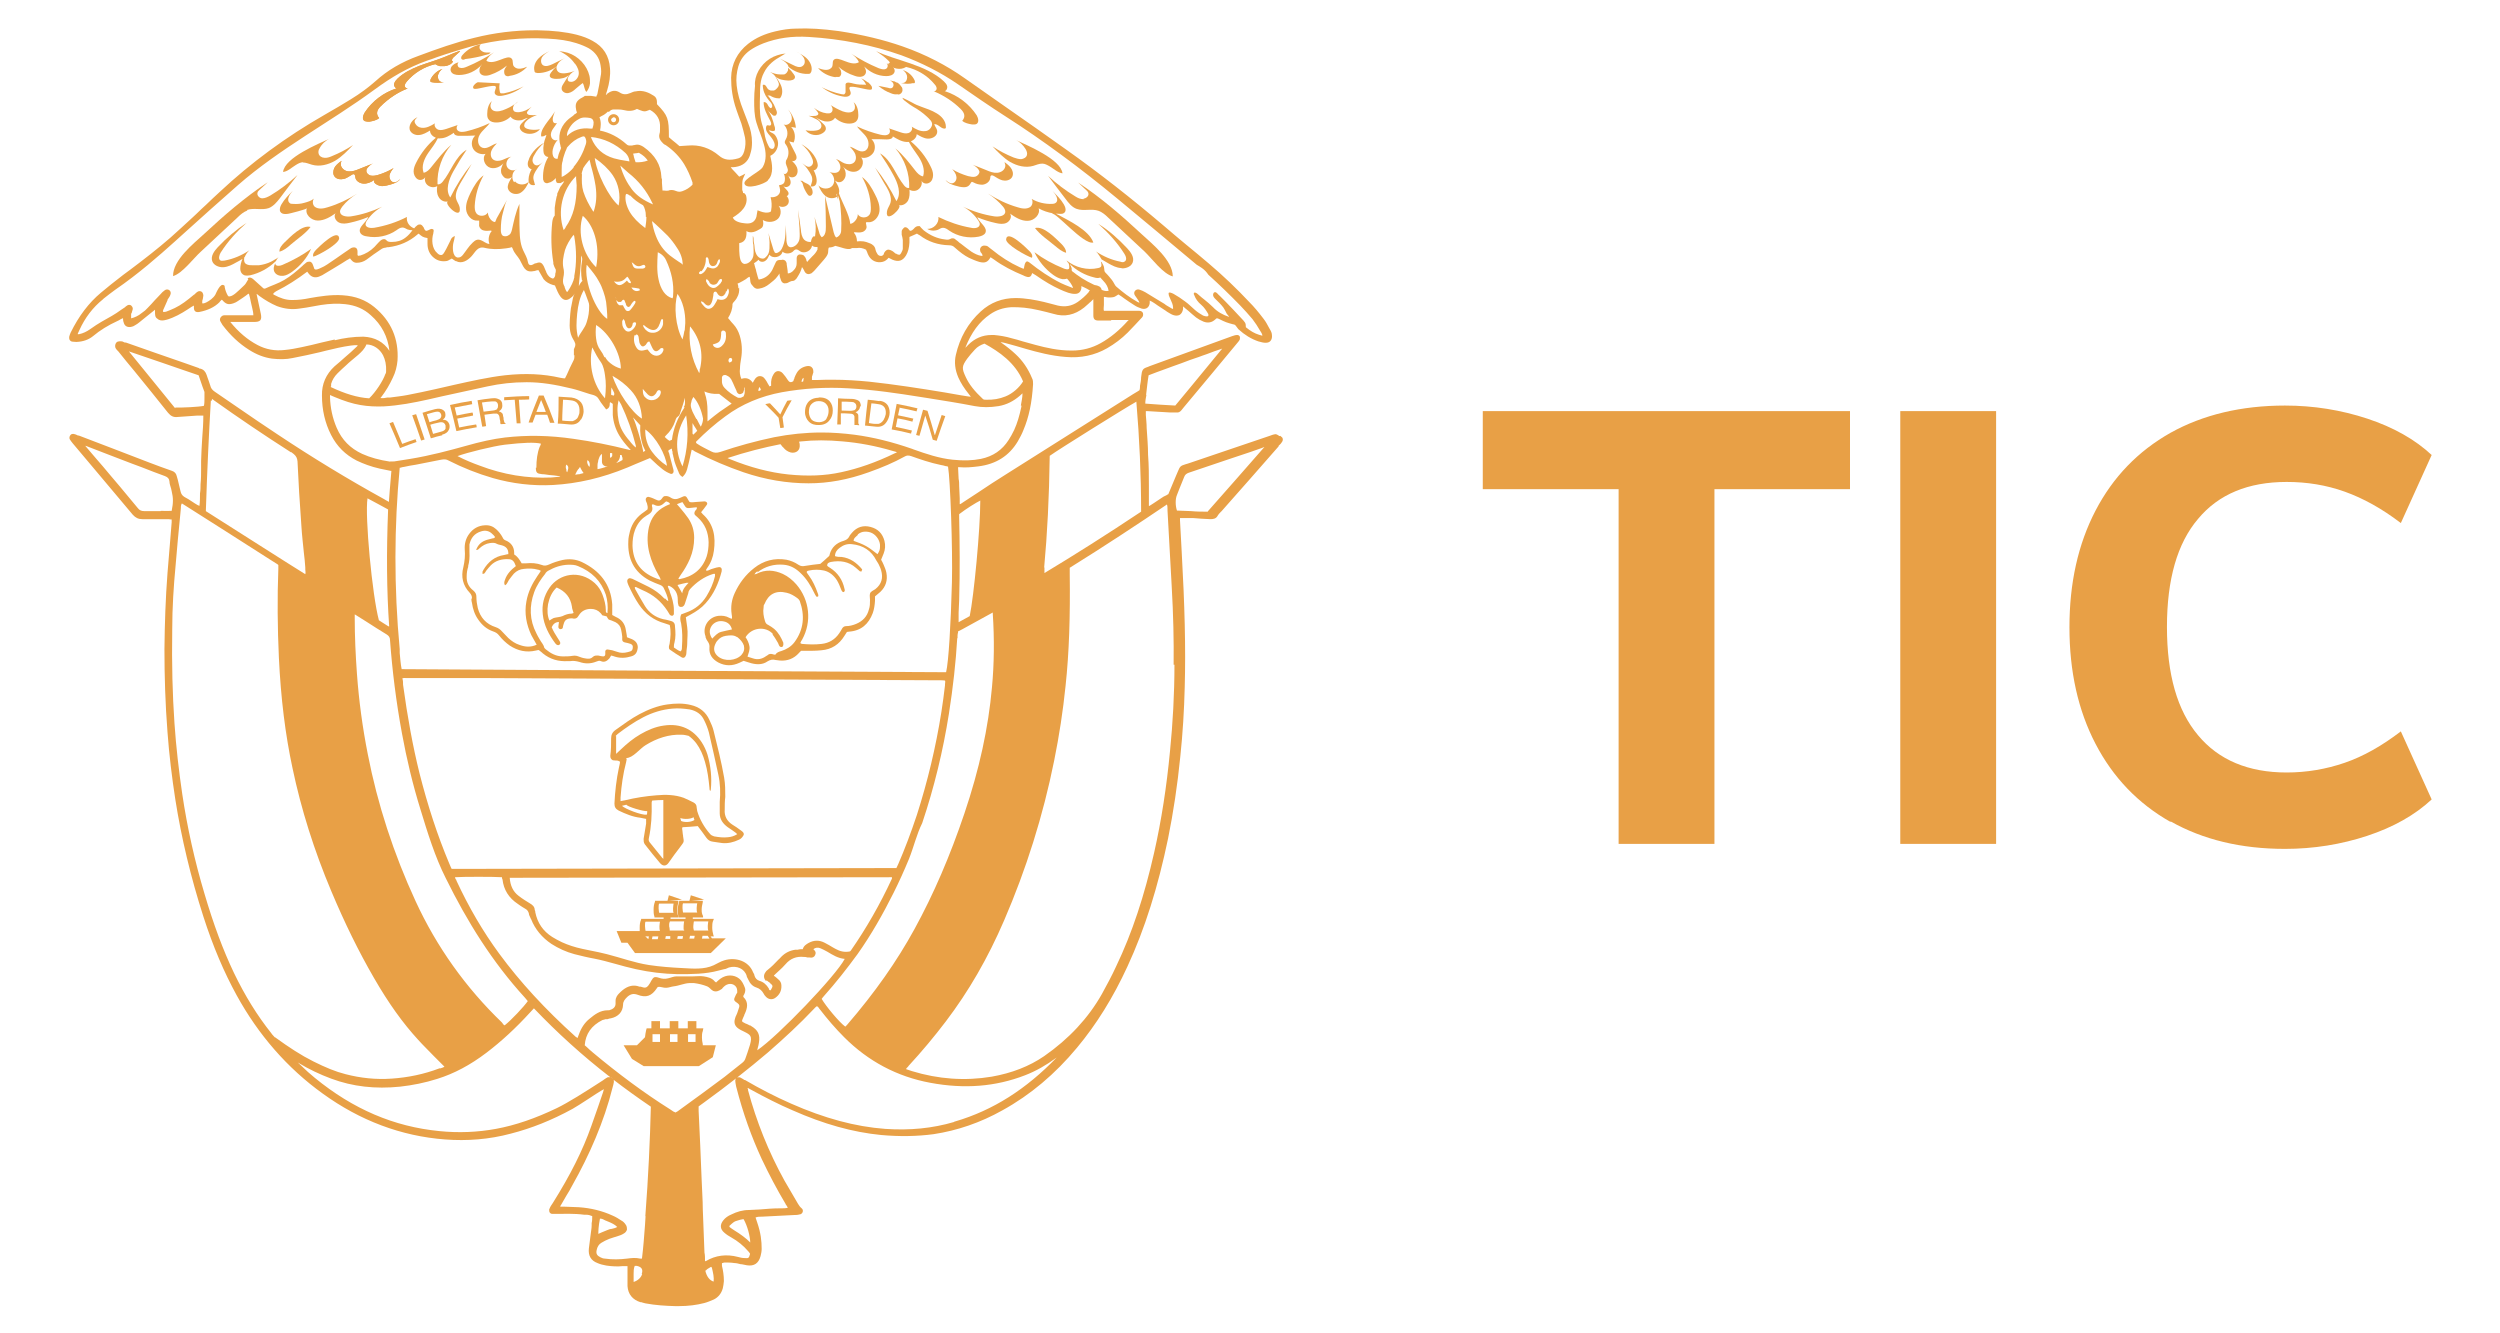 <svg xmlns="http://www.w3.org/2000/svg" width="90" height="48" viewBox="0 0 90 48">
  <g>
    <path d="m46.06,15.7s-.09-.07-.14-.07h0c-.08.01-.16.04-.21.06-.96.33-1.93.65-2.89.98-.05.02-.1.03-.13.04-.2.06-.21.08-.29.27-.02.04-.03.08-.06.14-.06.14-.12.29-.18.43l-.1.24s-.05.02-.07.04c-.07.03-.13.06-.18.1-.09.06-.18.12-.27.18-.05.03-.09.06-.14.09,0,0-.02.01-.04.02v-.2c0-.18,0-.35,0-.53,0-.37,0-.74-.03-1.12,0-.32-.03-.64-.05-.96,0-.16-.02-.32-.03-.47v-.14h.05l.33.02c.17.01.34.02.51.03h.22c.06.01.12-.02.17-.08.02-.03.05-.06.08-.1.66-.79,1.32-1.58,1.98-2.38l.04-.06s.02-.09,0-.12c-.02-.03-.05-.05-.09-.05h0c-.06,0-.12.02-.18.04-.88.32-1.76.64-2.64.96l-.33.12s-.05.02-.07.03c-.18.06-.21.09-.24.37,0,.1-.02.21-.04.31,0,.05,0,.11-.02.16l-.08.05c-.05.03-.1.06-.15.09l-1.03.65c-1.18.75-2.37,1.49-3.55,2.24-.34.21-.67.43-1,.65-.18.12-.37.24-.55.36,0,0-.02.02-.03.02-.03.02-.05.04-.08.04,0-.07,0-.14,0-.21,0-.15-.02-.29-.02-.44,0-.09,0-.17-.02-.26,0-.14-.02-.27-.02-.42h.06c.21.02.43,0,.67-.03.64-.08,1.11-.38,1.42-.9.08-.14.15-.27.2-.4.2-.47.31-.99.35-1.66,0-.08,0-.15-.04-.22-.14-.34-.34-.63-.59-.86-.15-.14-.32-.28-.54-.43.06,0,.12.02.17.03.26.07.51.14.74.21.42.12.91.25,1.43.29.55.05,1.05-.06,1.49-.31.28-.16.53-.35.75-.57.17-.17.34-.36.51-.54.03-.03.05-.08.04-.13,0-.06-.06-.11-.13-.11h-1.28c-.02-.07,0-.14,0-.21v-.13c0-.06,0-.11,0-.16h.04s.08.02.12.02c.06,0,.14,0,.21-.02.04-.02.08-.04.12-.07,0,0,.02-.01.03-.02.02.01.03.02.05.03.02.01.04.03.06.04l.11.08c.12.08.24.17.36.24.07.05.17.09.26.12.07.02.14.01.19-.02.06-.04.09-.1.1-.18v-.09h0s.05.03.08.04c.07.04.14.09.21.14.1.06.19.13.29.19l.04.03c.07.04.14.09.22.12.11.04.18.02.23,0,.07-.04.11-.11.13-.21v-.1s.06.05.08.07c.04.03.07.06.11.09.09.08.18.16.28.24.08.06.17.11.27.15.16.06.3.03.42-.08.02-.02.03-.03.05-.04h.02s.05.01.08.03c.08.04.16.08.24.11s.16.05.23.07c.03,0,.07.02.1.03,0,0,0,.02.02.03l.09.12c.23.21.46.35.72.44.1.03.19.05.26.05h0c.08,0,.14-.02.18-.07.04-.05.06-.12.05-.2,0-.07-.03-.14-.06-.19l-.04-.07c-.06-.11-.12-.23-.2-.33-.19-.25-.35-.44-.51-.6-.45-.48-.94-.95-1.46-1.39-.28-.24-.56-.47-.84-.7-.26-.22-.52-.43-.77-.65-1.2-1.02-2.35-1.92-3.52-2.75-.74-.53-1.5-1.06-2.23-1.57-.48-.34-.96-.67-1.44-1.01-.65-.46-1.4-.85-2.23-1.14-.69-.24-1.44-.42-2.29-.55-.59-.08-1.08-.11-1.54-.09-.24,0-.5.04-.75.1-.38.09-.7.23-.98.45-.39.31-.6.72-.61,1.22,0,.37.05.75.19,1.15.02.07.05.13.07.2.04.1.07.2.11.3.05.16.09.33.13.5.03.16.02.33-.03.5-.04.14-.11.22-.21.25-.31.09-.52.06-.7-.1-.32-.27-.7-.4-1.12-.36-.1,0-.2.02-.3.02-.08-.07-.16-.14-.24-.2l-.14-.12c0-.68-.03-.77-.43-1.19h0v-.08c0-.1-.04-.18-.11-.22-.17-.11-.39-.22-.66-.16-.07,0-.13.04-.19.06-.14.06-.26.06-.38-.02-.14-.09-.28-.08-.43.03,0,0-.02,0-.02.02-.02.02-.03.03-.05.04,0-.03.02-.05.02-.08,0-.02.02-.04.02-.06.09-.29.13-.56.11-.82-.03-.45-.24-.78-.63-.99-.16-.09-.34-.16-.57-.22-.4-.1-.84-.15-1.41-.16h-.09c-.73,0-1.46.09-2.18.27-.69.17-1.34.4-2.01.65-.61.22-1.12.52-1.55.91-.25.22-.54.44-.9.66-.27.17-.57.34-.93.55-1.4.8-2.67,1.74-3.77,2.77-.17.15-.33.31-.5.47-.12.11-.24.22-.35.33l-.15.14c-.26.24-.52.48-.79.72-.46.4-.95.78-1.43,1.14l-.27.2c-.33.25-.57.45-.8.64-.43.36-.79.83-1.09,1.44-.02.05-.04.1-.05.15,0,.04,0,.08.02.11s.06.06.1.06c.05,0,.09.01.14.01.24-.01.44-.08.6-.21.25-.21.54-.39.89-.55.03-.01.06-.03.09-.05.02-.01.04-.02.06-.03,0,0,0,0,.02-.01h.02v.02s0,.08.02.12c.03.13.12.19.26.17.06-.01.11-.03.15-.06.06-.03.11-.07.16-.11l.26-.21c.1-.08.2-.16.3-.24h0s0,.05,0,.07c0,.11,0,.2.08.25.06.06.15.08.25.06.11-.02.22-.06.29-.09.27-.11.51-.27.69-.39.03-.02.06-.03.09-.05v.05c0,.06,0,.12.05.16.04.03.1.03.15.02.3-.06.54-.17.72-.35l.02-.03s.04-.04.06-.06c0,0,0,0,.02.01.13.15.22.18.4.12.06-.02.12-.05.16-.08l.18-.12s.07-.05.1-.07c0,0,.03-.02.04-.03.02-.02.05-.04.08-.05.03.1.05.2.07.3l.02.09s.02.09.03.13c.02.09.04.17.04.26h-1.05c-.06,0-.1.04-.13.08-.03.05-.03.1,0,.15.02.04.05.09.07.12.29.38.6.67.95.89.28.18.55.28.83.32.27.03.51.03.74-.02.35-.07.7-.14.98-.21.08-.02.16-.04.24-.06.29-.07.58-.14.88-.18.09-.01.17-.02.25-.01-.02.03-.03.05-.05.06-.13.13-.27.25-.41.37-.06.05-.12.11-.18.16-.07.06-.13.11-.2.17-.3.28-.46.63-.45,1.05,0,.51.11.99.33,1.42.21.41.51.71.92.92.25.12.52.22.83.29.13.03.26.05.39.08h.03c-.02.24-.04.47-.06.71l-.03.41-.03-.02c-.05-.03-.1-.05-.14-.08-1.29-.71-2.59-1.5-3.85-2.34-.46-.3-.92-.62-1.36-.92-.3-.2-.59-.41-.89-.61-.09-.06-.14-.13-.16-.22-.02-.06-.04-.12-.06-.18s-.05-.13-.07-.2c-.04-.12-.11-.2-.23-.23-.02,0-.04,0-.05-.02l-.51-.18c-.7-.24-1.41-.49-2.12-.74h-.04s-.06-.03-.09-.04c-.03,0-.08-.01-.12,0-.06,0-.1.04-.12.09-.02.05-.02.1,0,.15.02.04.05.07.08.1l.02.02c.19.24.38.47.58.71.41.5.81,1,1.21,1.5.1.12.2.17.35.15.24-.02.48-.03.71-.05h.21c0,.28-.02.56-.04.81-.02.28-.03.55-.04.82v.26c0,.19,0,.39-.02.58,0,.11,0,.22-.02.33,0,.15,0,.3-.02.45-.03-.01-.05-.02-.07-.03-.07-.04-.13-.08-.19-.12-.09-.06-.18-.12-.28-.17-.08-.05-.12-.11-.14-.2-.03-.14-.07-.28-.1-.42l-.04-.14c-.02-.09-.08-.15-.17-.18-.14-.05-.28-.1-.42-.15l-.4-.15c-.84-.32-1.68-.65-2.53-.97h-.03c-.05-.03-.11-.05-.16-.06-.04,0-.09,0-.12.05-.03.04-.04.1-.02.14.03.05.06.09.1.14.21.25.43.51.64.76.5.6,1.02,1.21,1.53,1.82.1.11.2.16.35.16h.9s.08,0,.12.01h.03v.1c-.02.25-.04.49-.06.74-.03.36-.06.73-.09,1.09-.07.9-.1,1.82-.11,2.74,0,.97.03,1.97.11,2.99.06.82.16,1.63.28,2.41.22,1.4.56,2.82,1.01,4.22.35,1.09.75,2.02,1.2,2.84.78,1.42,1.82,2.62,3.1,3.54,1.34.97,2.82,1.53,4.4,1.65.79.06,1.59,0,2.37-.21.74-.19,1.47-.48,2.22-.89.22-.12.93-.6,1.04-.66.03-.02.06-.03.09-.05h0s-.02.08-.03.11c-.03.09-.32.94-.42,1.21-.31.88-.75,1.76-1.39,2.78-.02.03-.04.06-.06.09l-.03.05s-.03.06-.04.09c0,.04,0,.08.02.11s.06.05.09.05h.09c.33,0,.7-.02,1.06.03.02,0,.05,0,.07,0,.08,0,.15.02.22.05,0,.09,0,.17-.02.25v.08c0,.12-.03.24-.04.36-.02.16-.04.32-.06.47-.03.26.07.44.31.53.09.04.2.07.32.09.2.03.4.04.59.02h.17v.3c0,.14,0,.28,0,.42.02.29.18.49.47.58h.03s.09.03.14.04c.37.07.73.09,1.07.1h.14c.34,0,.64-.04.91-.11.12-.03.23-.08.35-.13.16-.08.27-.22.32-.4.02-.08.03-.16.04-.26,0-.2-.03-.39-.07-.55,0-.02,0-.05,0-.08v-.02h.02s.05-.02.07-.02c.12,0,.24,0,.36.02.07,0,.14.02.22.04.07,0,.15.03.23.04.26.04.42-.07.49-.33.02-.08.04-.17.04-.26,0-.28-.03-.57-.16-.95-.02-.06-.04-.12-.06-.18.07-.03.14-.03.21-.03h.02l1.17-.06c.05,0,.11,0,.18-.02.06,0,.11-.05.12-.1s0-.09-.05-.13-.08-.09-.12-.15c-.05-.08-.09-.16-.14-.24-.12-.2-.23-.4-.35-.6-.57-1.03-1.01-2.13-1.31-3.25,0-.03,0-.05-.02-.08h.02s.06.03.09.05c.53.29,1.02.54,1.51.75,1.13.5,2.17.79,3.19.89.66.06,1.29.05,1.89-.03.85-.13,1.68-.41,2.48-.86,1-.55,1.9-1.31,2.68-2.25.7-.84,1.3-1.8,1.82-2.93.63-1.36,1.1-2.87,1.46-4.6.19-.94.34-1.93.44-2.94.09-.85.14-1.69.16-2.5.04-1.43,0-2.94-.11-4.91-.02-.36-.04-.74-.06-1.11v-.08h.47c.2.02.41.03.62.04.1,0,.21-.01.27-.13.02-.04.06-.08.09-.11,0-.01.03-.03.04-.04.69-.78,1.38-1.56,2.06-2.34v-.02c.06-.05.1-.1.13-.15.03-.05.03-.11,0-.15l-.07-.06Zm-4.8-1.49c.03-.24.05-.47.09-.7.2-.08.4-.15.59-.22.1-.04.2-.07.3-.11l.28-.1c.21-.08.42-.16.64-.23.09-.03.18-.07.28-.1.18-.07.37-.14.56-.2-.39.47-.77.94-1.16,1.41l-.53.64c-.36-.02-.71-.04-1.08-.07,0-.1.02-.21.04-.31h0Zm-3.67,6.22c.11-1.19.18-2.51.2-4.02.32-.23,2.74-1.74,3.12-1.95v.02c.11,1.3.17,2.62.17,3.92v.02c-1.26.84-2.4,1.56-3.48,2.21h0c0-.07,0-.14,0-.2h0Zm-3.08,1.92v-.02c0-.09,0-.18,0-.27,0-.15.02-.3.02-.45.03-1.07.02-2.05,0-2.99v-.11h0c.26-.2.6-.41.76-.49v.02c0,1.01-.23,3.42-.38,4.14-.13.07-.27.15-.4.22,0-.01,0-.02,0-.04h0Zm-.04.61c0-.06,0-.13.02-.19v-.04l.14-.07c.37-.2.74-.41,1.11-.61v.04c.06.92.05,1.82-.03,2.66-.13,1.45-.45,2.93-.99,4.53-.52,1.54-1.11,2.91-1.8,4.17-.63,1.15-1.42,2.28-2.43,3.45-.02.02-.04.04-.06.06h0c-.22-.16-.7-.74-.85-1h0s.05-.07.08-.1c.43-.48.83-.99,1.21-1.51.49-.69.92-1.45,1.3-2.21.2-.4.38-.8.55-1.21.17-.42.28-.9.48-1.3.43-1.28.75-2.6.96-3.93.15-.96.25-1.85.3-2.72l.02-.02Zm-7.47,13.96s-.08-.04-.12-.06c-.03,0-.06-.03-.09-.04-.09-.04-.09-.06-.05-.15.02-.04.03-.08.05-.11,0-.03.02-.05.03-.08.08-.18.14-.4-.06-.59h0v-.04c.05-.08.09-.17.06-.28-.05-.13-.1-.25-.21-.34-.19-.15-.46-.15-.67,0-.04.03-.08.06-.12.1,0,0-.03.02-.04.04-.02-.02-.05-.03-.06-.05-.09-.11-.25-.15-.39-.17-.12-.02-.25,0-.38,0-.14,0-.29,0-.43,0h-.17c-.1,0-.2.05-.3.07-.11.03-.22.02-.33-.02-.02,0-.05-.02-.07-.02-.1-.02-.14.02-.18.09l-.02.03c-.03.06-.07.13-.11.18-.06.08-.13.09-.21.06-.02,0-.05-.02-.07-.02h-.04c-.21-.08-.41-.03-.6.12-.05.04-.09.08-.14.13s-.12.14-.12.26v.1c0,.13-.09.2-.23.24h-.05c-.28,0-.48.16-.65.3-.18.14-.31.34-.39.57l-.02.05s-.02.05-.03.08c-.02-.02-.04-.03-.06-.04-1.11-1-2.01-1.98-2.76-3-.58-.79-1.09-1.66-1.54-2.63,0-.01,0-.03-.02-.04-.02-.03-.03-.06-.03-.08.26-.02,1.43-.02,1.69,0,0,.02,0,.05.02.08.04.37.23.67.55.88.02.02.05.03.07.05.06.04.12.08.19.12.08.04.12.1.14.18,0,.05.03.09.05.14,0,.02.02.04.03.06.14.36.39.66.73.89.25.16.53.29.83.37.24.06.48.12.71.16.51.1.99.27,1.5.38.5.11,1,.17,1.51.18.49,0,1,0,1.47-.13.07-.02.13-.03.2-.05.06,0,.11-.04.17-.06.28-.08.56.04.64.3,0,.03.02.06.04.1l.02.04c.06.14.16.24.29.28.12.04.2.11.26.22.02.04.04.07.08.11.09.1.22.12.33.05.16-.11.24-.26.23-.45,0-.09-.04-.17-.12-.23-.04-.04-.08-.07-.13-.11h-.02s0-.03.02-.04c.02-.02.03-.03.04-.04.04-.04.08-.07.12-.11.08-.07.16-.15.24-.24.17-.2.39-.29.66-.26.04,0,.08,0,.13.02.03,0,.06,0,.08,0,.11.02.17-.03.19-.08.04-.07.03-.14-.04-.2,0,0,0,0-.02-.02.08-.06.16-.07.26-.03.07.03.15.07.24.12.2.12.39.24.63.26-.32.61-2.39,2.77-3.15,3.29,0-.03.02-.06.02-.09.02-.06.03-.12.04-.18.05-.29-.03-.46-.29-.61l-.03-.02Zm-7.71-20.09c0,.19.04.22.22.24.09,0,.17.02.26.03.12.01.24.02.35.04,0,0,.03,0,.05.02h0c-.11.01-.21.02-.32.03-.86.04-1.73-.1-2.59-.43-.25-.09-.52-.2-.79-.34.35-.13,1.29-.36,1.7-.41.69-.08,1.07-.09,1.3-.04,0,.02,0,.04-.02.07,0,.01,0,.02-.02.04-.09.23-.12.48-.12.76h-.02Zm-1.55.38c.7.2,1.43.29,2.17.25.88-.05,1.76-.25,2.68-.63.19-.08.37-.16.57-.24.08-.03.16-.07.24-.1.42.4.54.49.75.57h.04c.08-.04.06-.12.05-.16-.05-.18-.09-.35-.14-.53,0-.04-.03-.08-.04-.12v-.03s.08-.06.13-.07c0,.03,0,.07.02.11,0,.04,0,.08.02.12,0,.04.02.09.03.13,0,.04.02.09.03.13.03.08.06.18.1.26,0,.02.02.04.03.07.02.06.05.14.12.18l.03.02.03-.03c.12-.13.14-.2.3-.95h0s.04.01.07.03c0,0,.03.02.04.03.62.32,1.2.56,1.75.75.79.27,1.58.4,2.35.4h0c.71,0,1.42-.13,2.17-.4.48-.17.9-.35,1.28-.56.08-.05.15-.05.24-.02.31.11.68.24,1.07.32.06.01.11.02.17.04.03,0,.06.01.09.02.08.46.17,2.96.14,4.16-.04,1.53-.12,2.87-.21,3.24h-.04c-6.51-.03-13.03-.07-19.54-.11h-.02c-.04-.19-.05-.39-.07-.58v-.14c-.21-2.23-.2-4.43,0-6.53h.02s.09-.03.13-.03c.14-.03.28-.06.43-.08.3-.06.61-.12.91-.18.11-.02.19-.02.27.03.51.26,1.04.47,1.59.63h-.01Zm2.64-.49c.09.06.1.11.04.28,0,0-.02-.02-.03-.04v-.02s0-.02,0-.03c-.03-.07-.03-.13,0-.19Zm.33.36s.04-.08.06-.12c0-.01.02-.03.03-.04,0-.02.03-.04.04-.05s.02-.04.04-.06h0s.02.04.03.06c.03.06.06.11.1.16-.02,0-.05.02-.07.02s-.05.01-.07.02c-.05,0-.1.01-.15.02h0Zm.41-.51s.04,0,.05.01.02.02.03.03c.04.07.04.14.02.2-.03-.03-.05-.06-.06-.09,0-.02-.02-.04-.02-.06s0-.04,0-.06v-.03h-.01Zm.55-.21v.26s0,.06.02.08c0,.02.03.04.05.06.02.01.04.02.06.03h.08c-.07.02-.13.04-.2.06-.06.02-.12.03-.17.04h0v-.13s0-.09.02-.13c0-.06.03-.12.05-.18.02-.04.04-.07.07-.1h.02Zm.29-.02v-.03h.05s.02,0,.03.01h0v.08s0,.03-.02.04c0,.02-.03.03-.06.04v-.14Zm.19.36s.08-.07.11-.11.05-.09.06-.15v-.03s0-.02,0-.03h.05s.02.02.02.03c0,.02,0,.04.02.07,0,.02,0,.04,0,.06h0v.02s-.05.03-.09.05c-.03.02-.07.03-.11.05l-.09.03h0Zm-1.47-3.91c0,.07,0,.13-.04.2-.08.16-.16.32-.23.49l-.07.14h-.04s-.09-.01-.13-.02c-.61-.14-1.26-.17-1.99-.09-.61.07-1.22.21-1.81.34-.12.03-.23.05-.35.08-.12.03-.23.05-.35.08-.33.07-.67.15-1,.21-.2.04-.41.06-.62.09h-.1c-.08.02-.17.03-.25.02,0,0,0-.02.02-.03h0c.17-.22.31-.46.42-.7.1-.2.15-.41.17-.62.05-.78-.23-1.43-.84-1.93-.31-.25-.67-.39-1.13-.42-.42-.03-.83.04-1.18.1-.24.05-.43.07-.62.07h-.05c-.2,0-.41-.07-.63-.19,0,0-.02-.01-.03-.03.04-.05.08-.08.12-.1.38-.19.74-.42,1.11-.7.02.03.04.05.06.08.1.12.22.15.36.1.08-.03.16-.07.23-.12.19-.11.38-.23.58-.35l.19-.12s.06-.03.09-.05l.03-.02c.05.07.12.16.24.16.13,0,.25-.04.35-.11.17-.13.34-.25.55-.39.03-.02.06-.03.1-.04h.02s.05-.01.08-.02h.04c.4-.05.75-.2,1.05-.46,0,0,.02-.02.04-.03.13.11.15.13.32.16v.21c0,.21.08.38.23.5.12.1.27.14.43.12.06,0,.12-.04.17-.07h.02s0-.02.02-.02.03.02.05.03c.02.01.04.03.06.04,0,0,.02.01.03.02h.02c.2.11.41-.02.55-.17s.22-.37.47-.31c.24.06.5.06.78.02,0,0,.11-.02.12-.02h0s.05-.01.07-.02h.02l.03.06h0c.06.17.17.25.25.39.13.22.17.48.5.41.04,0,.08-.02.12-.03.02,0,.03,0,.05-.01,0,0,.17.3.19.33.09.11.21.17.34.21.02,0,.05.01.07.02l.02.05c.08.19.23.61.51.42.06-.04.11-.08.15-.14,0-.01.02-.03.03-.04-.06.08-.08.24-.1.34-.03.12-.05.25-.06.38-.02.28-.06.58.06.84.04.09.14.21.12.3,0,.05-.04.1-.05.15,0,.06,0,.12,0,.19v.02Zm0-2.83c-.03.17-.12.35-.24.53,0,0,0,.01-.03.02-.04-.05-.06-.1-.08-.16,0-.03-.02-.06-.03-.08-.04-.08-.04-.17-.02-.28.03-.12.03-.25,0-.35-.04-.21,0-.41.06-.64.06-.18.16-.36.31-.55h0s0,.03.02.04c.09.52.09,1,0,1.47h.01Zm-.32-1.77s0,.02-.02.03c-.02.03-.03.05-.05.06-.23-.68-.05-1.45.45-1.94v.09c0,.08.02.16.02.24,0,.64-.12,1.12-.4,1.51h0Zm.29-2.16h0c-.08.1-.18.19-.3.27-.04.03-.08.05-.13.07,0-.09,0-.17,0-.25,0-.12,0-.23.04-.34,0-.06.03-.13.05-.2.02-.07.05-.15.09-.23,0-.03.03-.06.05-.08.13-.15.29-.27.48-.34.03-.01.05-.02.07-.02h.03s.05.04.06.1c.02.06.02.11,0,.18-.09.29-.23.57-.44.82v.02Zm2.83,1.27s.02.04.03.06c-.35-.15-.59-.32-.76-.54-.18-.24-.32-.51-.42-.86.04.03.07.07.11.1.06.05.12.11.18.16.37.29.66.65.86,1.08Zm-.69-1.77s.05,0,.07-.01c.05,0,.09-.01.14-.02.17.1.23.16.32.28-.14.05-.28.07-.44.06-.02-.06-.04-.13-.06-.19,0-.04-.02-.08-.03-.12h0Zm1.85,9.14c-.25.38-.4.76-.45,1.16-.03.01-.06.03-.09.04-.05-.03-.1-.07-.15-.12,0,0,0-.01-.02-.02h0s.03-.04.04-.05c.16-.15.27-.32.34-.53h0c.02-.07.04-.12.09-.15s.08-.09.09-.15c.06-.17.12-.35.17-.53v.15c0,.07,0,.13-.05.19h.03Zm.06.27c.1.64.05,1.27-.13,1.85h0c-.3-.58-.25-1.25.14-1.85h0Zm-1.93.07l.07.07c.07.07.13.15.21.23-.02.26.02.5.09.72.03.07.06.14.09.2h0s-.02.01-.04.02c0,0-.02.01-.04.02,0,0,0-.02,0-.03v-.02c-.05-.24-.11-.45-.17-.65s-.12-.39-.2-.56h0Zm-1.79-4.91c-.07.06-.11.13-.14.2v-.06c.03-.29.06-.59.08-.88v-.16c.04.07.05.13.03.21-.04.21-.04.44,0,.69h.02Zm0-2.33c.37.31.64,1.02.48,1.85-.48-.46-.68-1.24-.48-1.85Zm-.04-1.5h0c0-.06.03-.13.05-.19v-.02s.05-.08.08-.12c.05-.06.09-.12.15-.19h0c.02.07.04.13.05.2.07.24.13.49.17.74.05.35.03.64-.07.93-.02-.01-.03-.02-.03-.03-.15-.23-.26-.45-.34-.69-.06-.2-.06-.39-.05-.63h0Zm.46-.59c.28.19.5.4.66.63.21.31.29.72.21,1.09-.35-.29-.8-1.19-.86-1.72h-.01Zm.97,4.44c.09-.03.14-.09.21-.16.03.02.05.06.07.09s.04.07.06.1c0,0,0,.02,0,.03,0,.02-.03.02-.04.01-.05-.01-.07-.05-.1-.09-.21.21-.32.22-.47.03.09.02.18.02.27-.01h0Zm.9-2.3h0c0,.13-.02.26-.04.39-.26-.19-.44-.38-.56-.58-.12-.21-.17-.42-.15-.58,0-.04.02-.07.04-.07h0s.05.01.11.06h.02c.13.14.28.25.46.35.03.04.05.09.07.16.02.06.03.13.03.22h0v.04h.02Zm.48,3.84c.02-.05.03-.11.06-.16h0s0-.01.02-.01h.02s0,.01.02.02c0,.05,0,.11,0,.16-.03.16-.16.29-.33.31-.06,0-.12,0-.17-.02s-.1-.06-.14-.1c-.03-.04-.08-.1-.08-.15h0s.04-.01.05.01c.02.02.04.03.06.05.11.08.27.17.39.06.04-.04.07-.09.09-.15v-.02Zm-.07-2.58c.06.03.09.05.12.07.08.06.14.13.18.22.19.41.29.83.25,1.29,0,.02,0,.04-.02.08-.14-.04-.24-.12-.32-.23-.09-.13-.15-.29-.18-.44-.07-.31-.05-.63-.03-.98h0Zm-.7.59c-.15,0-.18-.03-.24-.23.04.03.06.04.08.06.09.09.18.11.3.05.04-.02.09-.03.11.03.02.04-.02.08-.09.09h-.16Zm.03.79s-.05.02-.08.02c-.08,0-.15-.04-.2-.13.1.01.19.02.28.04,0,0,.02.02.02.03s0,.03,0,.04h-.01Zm-.86.26h0s.02-.01.03.01v.04s0,.03.02.04c.02.03.04.06.07.06h.08s.04-.03.05-.05c0,0,0-.02.02-.02,0,0,.02-.01.03-.01.03,0,.04.05.05.07,0,.02.02.04.03.07,0,.04.03.11.09.12,0,0,.03,0,.04-.01,0,0,.02-.02.03-.03.03-.04.05-.09.09-.13.02-.02.04-.05.07-.05.02,0,.03.03.03.04,0,.06-.15.25-.2.3-.04.04-.11.04-.15,0-.04-.05-.07-.11-.1-.17h0s0-.01,0-.01h0s-.09,0-.12,0c-.02,0-.03-.01-.04-.02,0,0-.02-.02-.03-.03-.04-.05-.06-.11-.04-.18l-.04-.04Zm.26.83s.02-.06.04-.06h0s.04.05.05.09c0,.04.02.08.03.12.02.05.04.11.11.12.06,0,.1-.03.13-.12,0-.03,0-.06.03-.08,0-.01.04-.02.06-.02s.04.03.04.04c0,.11-.13.26-.23.29-.06.02-.12,0-.16-.04-.07-.07-.11-.15-.11-.25,0-.03,0-.07,0-.1h0Zm.46.53s.03-.04.04-.04c.1.01.08.16.1.23,0,.06.03.13.08.18.06.05.12,0,.16-.04.03-.04.05-.09.09-.11h.05s0,.01,0,.02c.04.08.07.17.12.25.06.09.13.1.22.02.02-.01.03-.03.05-.05.02-.01.03-.01.06-.01.05,0,.05.05.04.09-.06.19-.28.25-.44.11-.05-.04-.08-.1-.13-.15-.06.01-.11.03-.17.04-.09.01-.16-.01-.21-.08-.1-.14-.13-.3-.09-.47h.02Zm.92,2.04c-.02.24-.31.37-.51.23-.11-.08-.14-.15-.14-.35.08.09.13.15.18.2.1.09.19.09.28-.02.03-.03.04-.08.07-.11.02-.02.05-.03.08-.02.02,0,.04.04.04.06h0Zm-.56,1.34h0c.39.27.74.92.78,1.31-.22-.14-.4-.32-.54-.51-.17-.23-.25-.5-.24-.8Zm1.41-3.56c-.02.11-.04.22-.07.32-.25-.45-.32-1.21-.18-1.64.19.26.29.67.28,1.05,0,.08-.02.17-.02.27h0Zm-.09-2.4s-.08-.06-.12-.08c-.1-.07-.21-.14-.31-.22-.23-.18-.4-.42-.51-.71h0c-.07-.18-.11-.35-.14-.53.02.02.04.03.05.04l.09.08c.14.13.29.27.43.41.11.12.23.27.33.43.14.2.2.4.21.6,0,0-.02,0-.03-.01h0Zm-1.9-3.69s-.07-.01-.11-.02c-.14-.02-.3-.05-.44-.09-.4-.12-.66-.36-.81-.72,0-.02,0-.03-.02-.05.47.05.88.24,1.25.58.08.08.13.18.14.3h0Zm-1.32-1.18h-.08c-.33-.04-.62.05-.84.27h0c0-.09.02-.16.05-.22s.06-.11.09-.15c.07-.1.17-.18.3-.25.07-.04.14-.05.21-.05s.13.01.19.02c.07.02.11.06.12.15,0,.06,0,.1-.04.22h0Zm-.55,6.65c.03-.28.09-.59.24-.84l.05.12c.04.1.07.2.11.3.02.05.03.09.03.14,0,.23-.02.38-.09.6-.06.21-.22.36-.31.56-.08-.33-.06-.55-.03-.89h0Zm.35-1.74l.05.06c.14.17.28.34.38.53.07.12.12.24.16.36.05.14.08.26.1.38.02.15.03.31.04.47v.14c-.42-.27-.84-1.35-.74-1.94h0Zm.19,2.97s.02.02.02.03c.09.18.19.36.3.51.09.14.12.32.14.46.04.25.04.51,0,.83h0c-.43-.48-.6-1.19-.46-1.83Zm.44.35h0c-.04-.09-.09-.18-.15-.26-.08-.11-.13-.24-.15-.41-.02-.15-.02-.31,0-.49.48.3.89,1.02.89,1.57h0c-.14-.04-.26-.1-.37-.19-.09-.07-.15-.14-.19-.22h-.03Zm.24,1.06c.03.07.07.13.1.2.02.04.02.08,0,.12h0s-.03,0-.05-.01c-.02,0-.03-.01-.05-.02,0-.1,0-.19.02-.29h-.02Zm.05-.39c.26.15.48.32.66.52.25.27.38.61.4,1.02-.36-.21-.89-.98-1.06-1.54Zm.22.88s.06.1.09.15h0c.22.47.4.96.53,1.49v.06c-.07-.05-.13-.12-.18-.18l-.03-.04c-.23-.26-.36-.49-.41-.75-.05-.25-.06-.49,0-.73Zm2.8.68c-.06-.13-.14-.24-.18-.38-.03-.09-.03-.16,0-.24,0-.06.04-.11.07-.18.17.18.29.47.35.78,0,.11-.04.21-.08.29,0,.01-.14-.25-.15-.28h-.01Zm.02.43s-.05.05-.07.07c-.02.02-.04.04-.07.06,0-.02-.02-.03-.02-.05v-.37c.04.07.08.14.13.21l.04.07h0Zm.1-2.25v.06s0,.07-.02.1c-.28-.52-.39-1.07-.33-1.68,0,0,0,.01.02.02.35.44.47.95.34,1.51h0Zm3.6,2.75s0-.07-.02-.1v-.02s.05-.01.08-.01c.46-.05.94-.05,1.48,0,.59.05,1.19.16,1.83.35.04.01.08.02.13.04h0s-.04.03-.06.03c-.7.34-1.34.56-1.95.69-.59.13-1.21.15-1.9.08-.67-.07-1.36-.25-2.1-.55-.03-.01-.06-.03-.09-.04h0c.67-.22,1.3-.38,1.91-.5,0,.01.02.03.03.04.02.03.04.06.07.08.07.09.16.15.27.18h0c.09.02.18,0,.24-.05.06-.05.09-.13.08-.23h0Zm-14.32,8.4s.09-.02.14-.01h2.75l16.4.08h.08c.07,0,.13,0,.18.01.02.04,0,.08,0,.13v.04c-.04.34-.08.64-.13.96-.2,1.27-.5,2.51-.88,3.7-.22.66-.44,1.24-.67,1.77-.02.05-.05.1-.07.15h0l-15.86.03h-.15s-.02-.04-.03-.06c-.02-.04-.04-.09-.06-.14-.42-1-.77-2.07-1.07-3.25-.24-.97-.43-2.01-.59-3.18,0-.07,0-.14-.02-.21h0v-.02Zm13.11,10.86s.06.04.09.07c.02,0,.04.03.05.04.11.09.11.11.04.23l-.02.03h-.02s-.02,0-.04-.04c0,0,0-.02,0-.02-.09-.15-.2-.24-.34-.28-.09-.03-.15-.09-.18-.19,0-.04-.03-.08-.05-.12-.16-.41-.63-.55-1.03-.43-.14.04-.26.12-.39.18-.35.16-.75.12-1.13.1-.4-.02-.8-.05-1.2-.11-.52-.08-1-.26-1.51-.39-.19-.05-.39-.09-.59-.13-.1-.02-.19-.04-.29-.06-.28-.06-.52-.14-.74-.24-.13-.06-.25-.13-.35-.19-.33-.21-.53-.5-.61-.89,0-.03,0-.05-.02-.08,0-.12-.09-.19-.16-.23-.13-.08-.28-.17-.42-.28-.2-.15-.3-.37-.32-.65h.02l13.7-.02h.04s0,.04,0,.05c-.43.93-.93,1.8-1.48,2.59l-.03.03c-.19.04-.36,0-.52-.09l-.09-.05c-.1-.06-.2-.12-.3-.17-.19-.1-.38-.1-.57,0-.09.05-.19.11-.22.23-.06,0-.12,0-.18.02h-.09c-.2.03-.36.11-.5.25-.04.04-.07.08-.11.11-.12.13-.25.26-.39.37-.03.02-.06.05-.08.09-.07.1-.06.22.03.31l.02-.04Zm9.19-20.67v.03c-.07.33-.15.6-.26.84-.06.13-.13.25-.2.36-.23.36-.56.59-1,.68-.3.06-.62.07-1.01.03-.49-.05-.96-.21-1.41-.37l-.05-.02c-.72-.25-1.4-.42-2.08-.51-.39-.05-.79-.08-1.18-.08-.58,0-1.15.06-1.71.17-.67.14-1.32.32-1.94.53-.13.04-.22.04-.33-.02-.17-.09-.35-.17-.51-.28-.02-.01-.04-.03-.03-.06,0-.01,0-.02.02-.03.32-.32.66-.62,1.03-.89.59-.44,1.28-.73,2.04-.87.78-.14,1.58-.19,2.4-.14.92.05,1.83.19,2.52.3l.32.05c.56.09,1.14.18,1.7.29.27.05.55.05.86,0,.29-.05.54-.18.76-.37l.1-.09c0,.16-.04.31-.06.44h.02Zm-10.19-4.23c0-.05,0-.11-.03-.17.02-.01.04-.02.07-.03.08-.04.15-.08.23-.13.02-.01.11-.1.14-.08h0c.03.12,0,.21.09.3.03.04.07.09.12.11.04.02.09.02.13.01.14-.02.26-.08.37-.17.1-.08.21-.16.28-.26.02-.03.04-.05.06-.08,0,0,0-.02.02-.03,0,.08.03.18.06.25.02.05.06.09.11.1.04,0,.09,0,.13-.02.04-.02.09-.05.13-.06.05-.01.09,0,.13-.04.04-.03.07-.07.09-.11.07-.11.13-.22.16-.35,0-.02.08.11.08.12.02.05.05.1.11.12.05.02.1,0,.15-.02.04-.03.08-.07.11-.1.11-.13.23-.26.34-.39.05-.06.11-.13.14-.21s0-.16.04-.23c.08,0,.16-.02.23-.06.19.04.44.16.57.1,0,0,.02-.01.03-.02h.18c.11-.02.21,0,.33.06,0,.02.02.05.03.07.02.06.04.11.07.16.1.17.28.25.48.21.1-.02.17-.08.23-.15.05.02.09.05.14.07.22.09.37.04.49-.16.07-.12.11-.27.12-.46v-.2c.05-.02.1-.04.16-.07.04-.02.07-.03.11-.05,0,0,.02.01.03.02.02.01.04.03.07.04.3.23.66.35,1.06.36.08,0,.14.02.2.08.19.17.35.29.51.37.11.05.24.11.38.15.2.05.3.01.4-.17.04.03.08.05.12.08.31.23.68.42,1.07.58l.04.02c.08.03.14.05.19.02.04-.02.06-.07.08-.13,0,0,.02.01.03.02.03.02.06.04.1.06.33.23.59.38.85.5.1.05.21.09.32.13.07.02.15.04.22.04h.02c.13,0,.21-.07.23-.21v-.07c.08.03.14.07.21.1.03.02.06.04.09.05,0,.01,0,.03-.03.04,0,0,0,.01,0,.02-.12.14-.26.26-.4.36-.22.15-.46.19-.72.13-.16-.04-.33-.09-.5-.13-.3-.07-.66-.14-1.02-.14h0c-.48,0-.9.16-1.25.48-.46.42-.76.95-.9,1.57-.06.26-.03.53.09.81.09.2.21.39.38.6.02.03.05.06.07.09-.03,0-.06,0-.11-.01l-.25-.04c-.19-.03-.38-.07-.57-.1-.91-.15-1.81-.29-2.73-.39-.42-.04-.85-.07-1.3-.07-.18,0-.37,0-.56.01h-.2v-.1s0-.04.02-.07c0-.03.02-.06.03-.1,0-.07,0-.13-.05-.18-.04-.05-.11-.06-.18-.05-.16.03-.29.11-.37.25-.03.06-.06.11-.08.17,0,.03-.02.06-.03.08,0,.02,0,.03-.02.05h0c-.08.05-.14.03-.19-.05s-.11-.16-.18-.24c-.06-.07-.13-.08-.17-.08s-.11.02-.16.11c-.07.11-.1.23-.09.39v.03s-.04.01-.07.02v-.02s-.04-.07-.06-.1l-.02-.04s-.06-.1-.1-.14c-.04-.05-.1-.07-.16-.07h0c-.06,0-.12.04-.16.09-.04.05-.06.1-.09.15-.1-.15-.24-.2-.41-.14-.05-.11-.07-.24-.05-.38,0-.11.02-.23.04-.35.05-.29.03-.57-.05-.83-.05-.16-.12-.29-.23-.41-.05-.05-.09-.1-.13-.15-.02-.02-.04-.05-.06-.07.1-.16.16-.32.16-.5,0-.02.02-.04.03-.06l.02-.02s.03-.04.05-.06c.03-.03.05-.07.07-.11.06-.1.08-.22.07-.35l-.02.03Zm1.56-1.02c-.1-.01-.18,0-.22.1-.02.04-.04.09-.06.13s-.04.09-.06.13c-.1.18-.25.3-.46.34h-.03l-.03-.09c-.02-.07-.04-.14-.06-.22,0-.04-.02-.07-.03-.11s-.02-.08-.03-.11c0-.02,0-.03-.02-.05.06-.04.12-.08.17-.13.03.08.16.1.24.04.08-.05.11-.14.15-.22.12.16.43.09.47-.11.1.09.27.08.37,0,.03-.03.06-.07.11-.08.06-.01.11.04.16.07.16.1.41-.03.42-.21.06.05.13.06.2.05v.09c-.04.09-.1.17-.19.25-.05.05-.1.11-.15.16,0,.01-.02.03-.04.04,0-.01,0-.03-.02-.05,0-.02,0-.04-.02-.06v-.02s-.04-.07-.07-.1c-.04-.03-.1-.04-.15-.04-.06,0-.11.06-.11.13v.19h0c0,.1-.04.18-.1.24h0s-.04.04-.06.06c-.04.03-.08.05-.12.06h-.04c0-.12-.03-.23-.04-.33v-.03c-.02-.08-.06-.12-.13-.13h-.05Zm0,.05h0Zm.79,4.19s0,.09-.02.14h-.06s.02-.07.03-.09.02-.03.05-.05h0Zm-1.54.44s-.03.02-.05.03h-.04c0-.05.02-.1.04-.14.02.02.04.06.05.1h0Zm-1.03-1.09c0,.07-.05.09-.11.1-.03-.05-.04-.09,0-.14,0-.02.05-.03.07-.02.02,0,.04.04.04.06Zm-.17.58s.07.04.1.08c0,.01.02.03.03.04.05.09.09.19.13.28l.06.13.02.06h0c.04.06.08.07.1.07.03,0,.06-.01.09-.03.02-.01.03-.02.04-.04,0-.03.02-.06.03-.09,0-.02,0-.04,0-.06,0-.01.02-.03.02-.03v.18c0,.05-.02.1-.04.15-.03.01-.05.03-.08.04,0,0-.02.01-.03.01h-.07s-.02,0-.04-.01c-.17-.09-.33-.2-.46-.34-.06-.06-.09-.13-.1-.21v-.17s0-.03.02-.05c0-.01.02-.02.03-.03.02,0,.03-.01.05-.01s.04,0,.06.01l.03.02Zm-.2-1.08c-.05.05-.12.09-.2.07-.07-.02-.11-.05-.13-.12.25-.07.28-.1.3-.36v-.06c0-.05.04-.09.08-.08.05,0,.08.04.09.08.02.18,0,.34-.14.47Zm-.1,1.73l.45.35-.09.06c-.12.08-.23.16-.35.24-.11.08-.22.17-.32.25-.04.03-.07.06-.11.09h0v-.35c0-.27-.03-.48-.1-.67,0-.02,0-.04-.02-.06h0c.16.07.33.1.51.09h.03Zm10.94-.45c-.13.22-.38.44-.63.54-.22.09-.45.13-.71.12-.05,0-.08,0-.11-.03-.3-.28-.49-.52-.61-.78-.15-.32-.15-.39.05-.67.08-.11.17-.21.28-.33.09-.1.2-.16.34-.21.53.29,1.11.69,1.39,1.36h0Zm3.18-2.21h.62s0,.02-.02.02c-.31.35-.64.62-.98.81-.32.18-.67.27-1.04.27h-.02c-.47,0-.91-.1-1.28-.2-.16-.04-.31-.09-.47-.13-.13-.04-.26-.08-.39-.11-.23-.07-.44-.1-.64-.12h-.1c-.32,0-.6.12-.84.36-.03.03-.06.07-.1.1.22-.55.5-.94.9-1.21.22-.15.46-.23.74-.25.31-.01.64.02,1.02.11.17.04.34.08.52.13.39.12.76.04,1.1-.23.06-.05.11-.1.16-.14.02-.02.05-.05.08-.07.03-.03.06-.06.09-.09v.02h0v.56c0,.14.05.19.19.19h.44l.02-.02Zm-.35-1.09c-.03-.12-.13-.14-.2-.16-.03,0-.06-.01-.08-.02-.15-.07-.3-.15-.44-.24-.06-.04-.13-.09-.19-.13-.03-.02-.06-.05-.09-.07-.03-.02-.07-.04-.08-.08v-.07s-.02-.06-.03-.08c-.02-.04-.04-.07-.05-.11,0,0,0,.01,0,.02h0c.25.25.56.42.9.5.07.02.14.03.21,0,.03.04.07.07.1.11.12.12.18.24.2.37-.09.02-.17,0-.26-.04Zm-12.91-3.48h0c0-.05-.02-.08-.03-.11,0-.05,0-.1,0-.16,0-.11,0-.21.06-.32l.05-.11-.11.06s-.07.03-.11.05c-.08-.09-.16-.18-.24-.26,0,0-.07-.08-.06-.08.06,0,.12,0,.17-.01.26-.04.43-.18.51-.4.03-.1.06-.2.07-.29.03-.25,0-.5-.07-.73-.07-.19-.13-.37-.22-.59-.14-.35-.22-.64-.25-.92-.03-.25,0-.48.06-.69.07-.24.21-.43.42-.58.13-.09.28-.17.48-.25.5-.19,1.03-.27,1.64-.23,1.16.07,2.28.29,3.33.66.73.27,1.42.62,2.03,1.04.55.38,1.14.79,1.75,1.18,1.31.84,2.65,1.83,3.97,2.92.88.73,1.82,1.51,2.88,2.4.07.04.13.08.19.12.1.07.17.15.23.24h0c.41.37.79.74,1.14,1.1.15.16.31.33.45.5.1.13.19.27.27.41l.05.08s.03.06.04.1c-.03,0-.05,0-.09-.02,0,0-.02,0-.04-.01-.16-.05-.3-.13-.47-.27,0-.16-.02-.17-.17-.33-.18-.2-.37-.39-.56-.59-.07-.07-.14-.14-.21-.21-.03-.03-.06-.05-.08-.08-.03-.03-.06-.06-.1-.05-.04,0-.06.06-.06.1,0,.05.04.1.08.14.1.1.2.19.29.31.04.06.07.12.1.18.02.06.08.1.11.16-.24-.08-.43-.19-.58-.35-.1-.1-.21-.19-.32-.28-.06-.05-.12-.09-.17-.14-.04-.03-.08-.08-.13-.1-.02,0-.05-.02-.06,0-.02.02-.02.05,0,.08.05.14.14.26.25.35s.19.22.26.34c0,.02,0,.04,0,.06,0,0-.02.02-.05.02-.06,0-.11-.02-.14-.03-.1-.06-.2-.12-.29-.2-.12-.1-.23-.22-.36-.31-.13-.1-.27-.19-.41-.27-.04-.02-.08-.04-.13-.05-.02,0-.04,0-.05.02v.03c0,.07.04.12.06.18.05.11.1.21.1.32v.04s-.03,0-.04-.01c-.06-.03-.11-.07-.17-.1-.03-.02-.07-.04-.1-.07-.27-.16-.49-.3-.69-.42-.07-.04-.14-.07-.2-.09-.08-.03-.13,0-.17.04-.04.05-.04.11,0,.17.02.02.03.05.05.07.02.03.04.06.06.09s.04.06.05.1c-.03-.01-.05-.02-.07-.03-.29-.16-.54-.36-.75-.54-.04-.03-.07-.08-.09-.12-.05-.1-.12-.18-.18-.25-.04-.05-.09-.1-.13-.14-.05-.05-.04-.08-.05-.15,0-.08-.05-.16-.09-.23,0,0-.02-.01-.03-.02h0s.03.1.02.15-.07.07-.12.08c-.39.09-.82-.02-1.13-.27,0,0,0,.02.02.02,0,0,0-.01-.02-.02,0,0,0,.02.02.03,0,.02.02.04.04.05.03.06.04.13.03.2-.02.07-.17.02-.21,0-.37-.15-.72-.34-1.04-.58.15.32.39.61.68.82.1.07.21.13.33.15.05,0,.11,0,.16-.02l.02.02c.08.09.16.2.2.31h-.03l-.1-.04c-.1-.04-.21-.08-.31-.13-.4-.2-.78-.46-1.13-.74-.03-.02-.06-.04-.09-.04-.08.02-.1.19-.11.26h-.03s-.08-.03-.12-.05c-.35-.16-.68-.37-1.01-.64l-.04-.03s-.07-.06-.1-.08c-.03-.02-.08-.03-.13-.03s-.1.03-.12.06c-.03.04-.04.09-.02.14,0,.03.02.05.04.07.02.03.04.06.04.1h-.05c-.12-.02-.24-.08-.35-.15-.13-.09-.25-.19-.37-.28l-.07-.05s-.05-.05-.08-.07l-.03-.02c-.06-.07-.14-.08-.21-.04-.06.04-.12.03-.19.02h0c-.27-.03-.53-.14-.77-.33-.03-.03-.06-.06-.09-.09-.02-.02-.03-.04-.05-.06h-.03c-.08-.01-.14.04-.18.09-.04.04-.08.08-.14.08-.02-.02-.04-.04-.06-.07-.05-.06-.12-.08-.16-.04,0,0-.02.02-.02.02-.03.03-.06.07-.06.11,0,.03,0,.07,0,.1v.02c.02.06.03.12.04.19v.21s0,.07,0,.1c0,.05-.03.1-.06.16-.02.03-.04.06-.06.06s-.05,0-.09-.02c0,0-.02-.01-.03-.02h-.02s-.05-.04-.07-.06l-.04-.03s-.11-.07-.18-.05c-.06.02-.1.07-.13.13v.02s-.02.04-.04.05c-.02.02-.06.03-.09.02-.04,0-.08-.03-.1-.06-.04-.06-.06-.11-.07-.15-.02-.14-.11-.2-.2-.24,0,0-.02,0-.03-.01-.07-.03-.14-.05-.2-.06-.09-.01-.16-.01-.24,0,0-.12-.04-.24-.11-.31,0-.01.02-.02.02-.02.1.01.2.02.29-.01.09-.03.17-.13.14-.22,0-.05-.04-.11,0-.13.02-.01.04,0,.06,0,.21.02.39-.19.41-.4s-.06-.41-.16-.6c-.12-.24-.25-.47-.47-.63.19.33.31.71.32,1.1,0,.1,0,.2-.06.27-.1.13-.34.11-.41-.03,0,.12-.07.24-.17.31-.03.02-.06.03-.1.04-.04-.35-.29-.76-.41-1.1.03-.1,0-.2-.05-.3-.03-.05-.06-.11-.09-.16.04.03.09.06.15.06.12,0,.21-.12.23-.23.02-.12-.02-.24-.09-.33.12.14.31.22.48.17.2-.06.31-.34.17-.5.17.05.36-.04.45-.19.08-.15.05-.36-.08-.47.18,0,.37,0,.55.01.09,0,.22-.02.22-.11.15.09.31.19.49.2h.09c.09.18.23.35.34.52.14.21.25.48.17.72-.12-.02-.21-.12-.28-.21-.22-.28-.44-.57-.72-.8.34.39.52.91.5,1.42-.06.03-.13-.02-.18-.08-.31-.38-.45-.91-.87-1.16.17.25.34.52.48.78.16.29.3.67.11.94-.21-.43-.47-.84-.77-1.21.11.19.23.38.34.58.1.16.21.34.23.54.02.2-.11.29-.14.46-.07.49.61-.18.42-.23.13.04.27-.04.34-.16.06-.12.06-.26.05-.39.1.06.24.06.33-.02.09-.07.14-.2.1-.31.04.1.18.14.28.08.1-.05.14-.17.14-.28s-.04-.21-.09-.31c-.17-.35-.42-.66-.71-.9.11-.05.21-.14.21-.26.12.07.25.15.39.16.14.01.3-.06.34-.19.04-.14-.06-.21-.1-.33.13-.02.23.15.36.16.02,0,.05,0,.06-.03v-.04c0-.21-.16-.38-.33-.48-.18-.11-.37-.17-.56-.24-.11-.04-.21-.08-.31-.14-.12-.06-.24-.13-.36-.18,0,.06.11.13.15.16.07.06.15.11.23.16.18.1.35.22.5.36.09.09.21.18.18.31-.03.11-.13.21-.25.21-.17.02-.33-.07-.48-.16.05.08-.02.2-.12.23s-.2,0-.29-.03c-.14-.05-.27-.09-.41-.14.05.05.05.15,0,.2-.08.07-.2.05-.3.03-.29-.07-.58-.17-.85-.3.1.15.27.26.36.42s.08.41-.1.47c-.18.06-.34-.12-.52-.16.08.08.16.17.2.27.04.11.03.24-.06.31s-.22.06-.33.02-.19-.13-.31-.15c.11.06.21.26.14.39-.06.13-.24.12-.37.07.16.09.23.34.11.49s-.39.14-.51-.01h0c.06.14.13.28.25.38h0s.04.03.06.04c.12.07.3.06.4-.04.02.07.04.13.06.2.05.35.07.71.05,1.06h0c0,.06-.03.13-.08.18-.03.03-.06.05-.1.06-.05-.05-.07-.12-.09-.19-.1-.44-.21-.87-.31-1.31h0c.02.37.03.74.03,1.11,0,.09,0,.19-.04.27-.02.05-.06.09-.11.11-.04-.04-.08-.11-.09-.17-.06-.19-.11-.37-.17-.56.05.23.06.47.02.7h-.06s-.03.03-.04.05c-.03.05-.04.1-.05.15-.08.01-.18-.02-.24-.08-.09-.1-.11-.23-.12-.36-.03-.24-.07-.48-.1-.72.02.22.03.44.05.66,0,.13.02.26,0,.39s-.12.25-.24.29c-.04.01-.09.02-.12,0-.08-.03-.1-.14-.11-.23,0-.19-.02-.37-.03-.56,0,.3,0,.6-.14.86-.04.08-.14.16-.22.15h0s-.03-.02-.04-.03c0-.01,0-.03-.02-.04h0s-.02-.06-.03-.09c-.06-.19-.11-.37-.17-.56.03.15.05.3.04.45,0,.13,0,.26-.09.37-.03.03-.06.07-.1.09-.08.03-.18-.01-.23-.07-.09-.1-.11-.23-.12-.36,0-.07-.03-.14-.03-.21,0-.06,0-.12-.03-.17v.12c0,.07,0,.14.02.2,0,.13.02.26,0,.39s-.12.25-.24.29c-.04.01-.09.02-.12,0-.05-.02-.09-.08-.11-.15-.05-.18-.04-.46-.04-.57v-.02h.02c.23-.05.25-.25.24-.44h0s0-.01,0,0c0,0,0,.01.02.02.07.04.16.04.24.02s.15-.06.22-.1c.03-.02.07-.04.09-.07.05-.07.04-.17.02-.26.15.09.35.09.49,0h0c.17-.1.2-.36.08-.51h0s-.02-.02-.03-.03c0,0-.02-.02-.03-.03,0,0,.02.02.03.03,0,0,.02.02.03.03.11.07.28.04.34-.07.05-.09.02-.21-.05-.28.02-.01.04-.02.05-.04.08-.12-.13-.22-.18-.35.04.11.22.07.26-.04s-.03-.22-.08-.32c.05.09.2.1.28.02.07-.08.08-.2.04-.3-.04-.1-.12-.18-.19-.25.05.05.15,0,.17-.07s-.02-.15-.05-.21l-.21-.41c.05.01.1.03.16.04.08-.18.05-.41-.09-.56.06.01.11.02.17.03-.02-.24-.12-.48-.28-.66.08.11.15.23.13.36-.02.13-.17.24-.29.18.14.13.18.36.08.53-.02.04-.04.07-.04.11s.03.07.05.1c.1.14.11.34.03.5-.02.03-.04.06-.04.1-.02.09.05.18.07.28.02.09-.09.22-.16.14.07.07.08.31,0,.37-.05.04-.1.05-.16.06.04.11.07.23,0,.32-.05.07-.13.1-.22.11h-.08c.04.15.05.31.02.46,0,.03,0,.06-.04.07-.02.01-.04.02-.07.02-.14.02-.25-.03-.38-.08-.02.07-.02.15-.04.23-.02.08-.07.16-.14.2-.08.05-.18.05-.27.04-.14-.01-.39-.06-.44-.21.28-.17.59-.43.47-.81l-.06-.07Zm3.42.24c-.02-.06-.04-.13-.06-.19,0-.01.02-.02.03-.04,0,.07.02.15.03.22h0Zm-4.01,3.3s.02-.07.04-.1h0s0,0,.02.01c.05.1,0,.22-.05.3-.09.11-.21.11-.34.07-.02.05-.04.09-.06.12-.03.05-.06.11-.11.16-.06.06-.15.09-.22.05-.07-.03-.11-.1-.16-.15-.02-.02-.03-.04-.04-.07,0-.01,0-.02,0-.03h.02s.04.02.06.03c.05.05.1.12.18.12.07,0,.11-.08.13-.14.03-.07.03-.15.05-.23,0-.03,0-.07.02-.1,0-.03.07-.04.09-.02.02.03.04.06.06.09.07.08.15.09.22.02.03-.03.05-.07.06-.1v-.03Zm-.17-.44v.07s-.02.03-.03.04c0,.02-.03.05-.05.07-.04.04-.08.08-.13.11s-.11.04-.17.01c-.05-.02-.1-.06-.13-.11-.02-.02-.03-.05-.04-.07-.02-.03-.03-.05-.02-.08v-.03s.03-.01.04,0c0,0,.02.02.03.03.02.02.04.04.05.07,0,.03.03.05.05.06.05.04.12.04.18.01.07-.03.08-.11.13-.16,0,0,0-.01.02-.02.02-.01.04,0,.05,0h.02Zm-.74-.28s.06-.07.08-.11c.05-.1.08-.21.08-.32v-.05s.02-.03.04-.03.03.02.04.03c.03.05.02.11.04.17.02.06.06.12.13.12.08,0,.12-.04.15-.1.02-.05.03-.13.09-.15.02.02.02.05.02.07,0,.04-.03.09-.05.13s-.05.08-.09.1c-.1.07-.21.02-.31-.02-.04.06-.07.13-.12.18-.03.03-.13.12-.18.06-.03-.04.04-.08.06-.1l.02.02Zm-3.33-5.74c.05-.06.11-.09.17-.09h.08c.09,0,.19,0,.27.02.19.05.35.04.49-.04h0c.07.03.14.06.21.08.08.02.14,0,.2-.03.02,0,.03,0,.05-.02.26.14.39.36.37.65v.05c0,.06,0,.12-.02.17-.04.16.05.26.14.35.02.02.05.04.08.05,0,0,.02.01.03.02.26.18.48.41.64.67.12.2.22.42.3.66,0,.02,0,.03,0,.06v.02c-.11.11-.22.18-.36.23-.08.03-.15.03-.22,0-.05-.02-.11-.04-.17-.04-.03,0-.07,0-.11.02-.04.01-.1.01-.16,0h-.06c0-.1-.02-.19-.02-.28v-.13s-.02-.04-.02-.06v-.02c-.02-.44-.23-.79-.64-1.08-.08-.05-.18-.11-.32-.07-.03,0-.06.01-.1.02h-.04c-.07,0-.11,0-.16-.05-.28-.25-.6-.42-.95-.49h0c.03-.14.05-.31-.02-.48.03-.01.05-.03.07-.04.09-.04.16-.09.24-.17l.02.02Zm-12.98,6.02s-.06.1-.09.15c-.03.05-.07.08-.11.12-.08.08-.17.16-.25.23-.06.05-.14.11-.22.12h-.04s-.02-.02-.03-.03c-.05-.09-.09-.19-.11-.3,0-.03,0-.06-.03-.07-.13-.09-.27.26-.31.34-.07.12-.21.22-.33.28-.05.02-.09.04-.14.03v-.05s0-.07.02-.1c0-.04.02-.09.02-.13s-.02-.1-.05-.13c-.05-.04-.12-.04-.17,0-.03.02-.05.04-.08.07,0,.01-.02.02-.04.03-.25.21-.46.37-.69.48-.1.05-.21.09-.31.13-.03.01-.07.01-.11.01h0s0-.04,0-.06c.05-.12.11-.24.16-.36v-.02s.04-.06.06-.09.03-.05.04-.08c.03-.06.02-.13-.03-.17s-.12-.04-.17,0c-.06.04-.11.09-.16.15-.07.07-.13.14-.2.21-.08.09-.16.18-.25.27-.06.07-.13.13-.22.19-.12.1-.25.16-.38.19,0-.04,0-.09,0-.13v-.03s.02-.04.03-.06c0-.04.03-.08.03-.13s-.04-.1-.07-.12c-.03-.02-.09-.02-.12,0-.02.01-.04.03-.06.04,0,0-.02.02-.03.03-.05.03-.1.07-.15.1-.1.07-.21.15-.32.21-.23.13-.51.28-.77.47-.14.1-.27.16-.41.19h-.05v-.02s.04-.09.06-.13c.2-.44.48-.81.84-1.1l.03-.03c.14-.11.28-.22.42-.32.83-.57,1.56-1.21,2.16-1.75l.31-.28c.63-.57,1.29-1.16,1.94-1.73,1.52-1.33,3.31-2.26,4.93-3.45.6-.44,1.19-.79,1.89-1.04.12-.04.25-.08.37-.13.28-.1,1.13-.36,1.25-.39.89-.23,1.8-.32,2.72-.27.41.02.73.07,1.02.16.19.06.33.12.46.19.23.14.38.34.42.61.03.17.03.29,0,.41-.03.21-.07.41-.11.6,0,.03-.02.06-.04.1,0,0,0,.02,0,.02l-.2-.03h-.22l-.02.02s-.04.02-.05.03c-.03.02-.06.03-.09.05-.15.1-.19.21-.15.39v.02s.02.06.03.09c0,.01-.02.02-.03.03,0,0-.02.02-.03.02-.02.01-.04.02-.05.04-.03.03-.06.05-.09.07-.06.04-.12.09-.17.14-.25.26-.32.56-.22.91,0,.02,0,.04.02.06l-.02.06s-.03.08-.05.12c-.03.07-.04.15-.06.22-.04,0-.09-.01-.12-.04-.07-.08-.07-.2-.05-.3.03-.13.09-.25.18-.35-.09.06-.22-.01-.24-.12-.03-.1.02-.21.08-.29.04-.06.09-.12.13-.19-.03.01-.08.01-.11-.01-.05-.05-.05-.14-.03-.21s.04-.14.08-.21c-.09.13-.18.26-.28.38-.1.14-.25.33-.23.51v.02h.07s.03-.01.05-.02c.04-.02.09-.06.06.01-.02.05-.03.09-.05.14-.03.09-.04.19-.05.28,0,.07,0,.14.02.21.03.07.09.12.16.12-.14.23-.2.5-.19.77,0,.03,0,.06.02.08v.02s.03.05.06.06c.04.02.08.02.12,0,.1-.02.19-.09.26-.17,0,.03,0,.06,0,.09,0,.02.02.04.03.06h-.02l.06.03h.1s.07-.04.11-.06h.02s-.05.09-.14.2l-.11.24v.03s0,.05-.02.07c-.03.12-.05.26-.07.41,0,.08,0,.16,0,.25v.03c-.06.06-.08.16-.09.24-.05.48-.04.97.04,1.45v.05c.02.07.05.14.09.21,0,.05,0,.09-.02.14v.02c0,.07-.02.12-.08.16-.1-.02-.18-.09-.24-.22,0-.03-.03-.06-.04-.1-.02-.04-.03-.08-.05-.12-.08-.15-.14-.17-.29-.11h-.03s-.08.05-.12.06c-.14.03-.13-.12-.16-.21-.05-.15-.14-.28-.19-.43-.09-.27-.08-.55-.09-.83,0-.24,0-.49,0-.73-.14.3-.2.62-.27.93-.03.11-.05.17-.16.22-.05.02-.11.02-.16,0-.07-.04-.08-.14-.08-.22,0-.21.02-.43.08-.63.04-.15.07-.3.14-.44-.12.22-.25.44-.37.66-.05.09-.02.18-.15.1-.1-.07-.16-.19-.17-.31-.07.14-.31.16-.41.03-.06-.08-.06-.18-.06-.27.02-.38.13-.76.32-1.1-.21.15-.35.39-.47.63-.09.19-.18.39-.16.6.02.21.2.42.41.4h.06s0,.09,0,.13c-.02.09.05.19.14.22.09.03.19.02.29.01l.02.02c-.1.11-.14.31-.08.46-.07,0-.11-.03-.17-.06-.08-.05-.18-.11-.27-.09-.06.01-.12.06-.16.1-.15.14-.24.3-.36.45-.05.06-.11.1-.19.09-.19-.04-.18-.38-.15-.52.02-.09.05-.17.05-.26,0,0-.08.05-.09.06-.03.03-.05.06-.06.1-.05.1-.1.2-.15.3-.04.06-.09.19-.15.22-.03.02-.07.01-.1,0s-.06-.04-.08-.06c-.19-.16-.21-.48-.14-.71,0-.05.03-.1,0-.14-.02-.01-.04-.02-.06-.02-.06,0-.17.1-.22.06-.03-.02-.04-.05-.06-.09,0-.02-.02-.04-.03-.05-.03-.05-.06-.07-.1-.08-.04,0-.08,0-.12.04-.04.03-.07.06-.1.1-.17-.06-.29-.23-.26-.41-.37.19-.77.32-1.18.39-.12.02-.29,0-.31-.11,0-.05.02-.11.05-.15.14-.21.33-.38.55-.5-.36.17-.74.29-1.13.35-.16.02-.38-.01-.39-.17,0-.07.04-.12.08-.18.15-.19.34-.35.54-.47-.33.21-.69.38-1.06.49-.15.05-.33.08-.46-.01-.09-.07-.1-.21-.04-.3-.09.08-.23.12-.34.15-.13.04-.27.05-.41.04-.05,0-.1,0-.13-.04-.12-.11.02-.32.12-.43-.15.15-.3.3-.41.49-.04.07-.08.18-.04.26.07.13.29.08.4.05.08-.02.15-.04.23-.06.06-.02.11-.03.17-.05.03-.01.15-.04.16-.07-.09.22.15.45.39.45s.45-.13.64-.26c-.08.11,0,.27.12.33.12.06.26.04.39.01.23-.05.46-.12.67-.21-.08.21-.39.37-.29.57.04.08.14.12.24.13.36.07.76-.01,1.06-.22.07-.05.14-.1.22-.1.06,0,.12.04.18.07.06.02.12.03.18.03-.07.09-.15.19-.26.27-.13.1-.29.15-.48.15-.08,0-.15,0-.2-.06s-.13-.05-.2,0c-.05.04-.09.09-.13.13-.03.04-.07.07-.1.11-.15.15-.32.25-.51.31h-.02s-.03.01-.04.01c-.02,0-.04-.02-.04-.03v-.13c0-.07-.03-.13-.09-.14-.04-.01-.1,0-.14.02l-.25.17c-.2.14-.4.28-.61.42-.07.05-.15.09-.24.13-.04.02-.09.04-.13.05-.07.01-.09,0-.11-.06,0-.02,0-.04-.02-.05,0-.03-.02-.06-.03-.09-.02-.04-.05-.07-.09-.08-.04,0-.08,0-.12.02-.04.03-.08.07-.12.1l-.03.03c-.21.19-.42.37-.66.51-.22.13-.46.2-.69.31h-.03s-.04-.01-.05-.03c-.1-.09-.2-.18-.3-.27-.06-.06-.17-.15-.25-.06l.03.02Zm3.12,2.17c-.16.04-.32.07-.48.11-.24.06-.48.12-.73.17-.19.04-.39.08-.61.1-.34.04-.67-.02-.97-.18-.36-.19-.68-.46-.98-.83h.85c.11,0,.18-.01.23-.06.04-.05.04-.13.02-.23-.03-.14-.06-.28-.09-.42-.02-.09-.04-.19-.06-.28v-.02s.06.04.09.07c.22.16.43.28.64.37.27.1.54.13.8.09.17-.02.34-.05.5-.08.09-.02.19-.03.28-.05.33-.05.61-.06.88-.03.37.04.67.17.92.4.39.34.61.77.67,1.28-.21-.32-.52-.49-.94-.51-.36,0-.71.05-1.03.13v-.03Zm-.14,1.69v-.09h0c.04-.14.12-.27.23-.38.1-.1.21-.2.31-.29h0c.06-.06.12-.11.19-.17.08-.07.17-.14.25-.21.11-.1.23-.21.29-.37.25,0,.48.16.6.39.08.16.12.35.11.57,0,.03,0,.07-.03.11-.08.24-.35.65-.58.87-.43-.03-.86-.16-1.39-.41h0s.02-.02.02-.02Zm2.13,2.71h0c-.4-.06-.72-.15-1.01-.28-.43-.2-.73-.5-.92-.94-.15-.35-.23-.72-.24-1.11v-.07s.06.03.09.04l.07.03c.36.15.64.24.93.29.28.05.57.06.84.05.55-.03,1.07-.13,1.61-.25l.48-.11c.54-.12,1.1-.24,1.65-.36.46-.1.92-.15,1.39-.15h.04c.49,0,1,.08,1.61.23.17.04.34.1.5.15.09.03.18.06.27.08.09.03.15.07.19.14.05.09.11.17.18.26.02.03.05.06.07.09l.02.03.04-.02c.08-.04.09-.12.09-.17,0-.03,0-.06.02-.07.02.01.03.02.05.03l.04.03h0v.4c.02.26.1.51.23.73.1.17.23.33.38.49,0,.01.03.03.04.04-.03,0-.06,0-.08-.01-.67-.17-1.33-.3-1.97-.39-.88-.13-1.69-.14-2.48-.05-.42.05-.88.15-1.44.31-.54.15-1.24.34-1.97.46-.19.03-.38.06-.57.09-.06,0-.11.01-.15,0h0Zm-.82,1.32c.14.07.27.15.41.22.11.06.22.12.33.18h0v.04c-.06,1.51-.05,2.88.04,4.17-.02,0-.03,0-.04-.01-.06-.04-.13-.08-.19-.12-.05-.03-.09-.06-.14-.09-.24-.89-.51-3.76-.41-4.39Zm-.46,4.21v-.03h0s.05.02.07.04c.12.07.23.15.35.22.24.16.49.31.73.46.08.05.12.11.12.2.08,1.09.22,2.22.43,3.36.17.93.39,1.85.67,2.75.25.82.52,1.7.91,2.47.77,1.56,1.67,3.01,2.85,4.3.03.04.06.07.1.12-.14.2-.59.68-.83.87-.03,0-.05-.03-.07-.06,0,0-.02-.02-.03-.04-1.3-1.25-2.35-2.72-3.11-4.37-.79-1.71-1.37-3.49-1.72-5.29-.19-.96-.32-1.93-.39-2.89-.05-.69-.08-1.36-.08-2v-.14.03Zm-5.14-7.74v-.05h0s.05.03.07.05c.87.62,1.8,1.25,2.77,1.87h.02s.06.05.09.07c.08.07.12.14.13.26.03.69.08,1.5.14,2.33.02.33.06.66.09.97.02.17.04.34.05.52v.07c0,.06.02.11,0,.17-.2-.12-.39-.25-.59-.37l-1.04-.66c-.65-.41-1.3-.83-1.95-1.24.05-1.52.11-2.79.18-3.98h.04Zm-1.33.28c-.55-.67-1.1-1.36-1.66-2.04.41.14.82.28,1.23.42.42.15.85.29,1.28.44.05.14.09.27.14.41l.07.19v.24c0,.09,0,.18-.02.26-.19.04-.79.07-1.03.06v.02Zm-.52,3.71h-.59c-.1,0-.17-.03-.23-.11-.21-.26-.43-.51-.64-.77-.13-.15-.26-.31-.39-.46-.15-.18-.3-.36-.46-.54l-.35-.41s-.03-.04-.05-.06c0,0,.03,0,.04.01,0,0,.02,0,.03.01.53.21,1.07.41,1.61.62.12.04.23.09.35.13.28.11.56.22.84.32.1.04.15.09.16.19,0,.09.04.18.06.26,0,.03.02.06.02.09.06.25.06.42,0,.71h-.03c-.13.01-.26,0-.38,0h.02Zm4.13,18.96h0s-.08-.08-.12-.13l-.02-.03c-.51-.64-.95-1.35-1.35-2.18-.39-.82-.73-1.73-1.06-2.85-.35-1.17-.62-2.38-.8-3.59-.12-.82-.22-1.67-.28-2.55-.07-1.02-.1-2.12-.08-3.37,0-.78.05-1.55.12-2.29.05-.62.11-1.24.17-1.85l.02-.21c0-.06,0-.12.03-.18h.02c1.05.67,2.1,1.33,3.14,2l.3.19s0,.01.02.02c0,0,0,.01,0,.02h0v.12c-.04,1.03-.03,2.11.02,3.2.07,1.46.23,2.76.49,3.97.31,1.48.78,2.97,1.4,4.44.48,1.14.98,2.16,1.53,3.11.53.92,1.04,1.63,1.6,2.24.18.2.37.38.55.57.09.09.18.18.27.27.04.04.08.08.12.12-.04.03-.09.04-.14.06h-.04c-.55.21-1.13.33-1.72.37-.57.04-1.12-.02-1.66-.16-.36-.09-.72-.24-1.16-.46-.44-.22-.87-.5-1.38-.87v.02Zm13.21,8.5c-.04.13-.15.24-.31.29v-.11h0c0-.06,0-.12,0-.18,0-.1,0-.19.04-.29h.07c.09.02.15.05.18.1s.03.11,0,.2h0Zm.12-2.08l-.02.32c-.03.4-.06.81-.11,1.21h-.06c-.17-.04-.33-.02-.48,0-.25.03-.52.04-.79,0-.07,0-.13-.03-.17-.05-.12-.06-.16-.13-.13-.26.02-.11.08-.21.17-.26.08-.05.18-.1.28-.14l.18-.06s.08-.02.13-.04c.07-.02.15-.05.21-.09.06-.03.1-.08.12-.14,0-.06,0-.13-.05-.19-.04-.06-.09-.11-.15-.14-.09-.06-.2-.13-.32-.18-.37-.17-.78-.27-1.21-.3-.17,0-.34-.02-.53-.02h-.14s0-.04.02-.05c.06-.11.13-.22.19-.33.08-.13.16-.26.23-.4.6-1.06,1.14-2.29,1.44-3.5.02-.07.04-.14.05-.21,0-.03,0-.07-.02-.1-.03-.02-.06-.05-.09-.07-.04,0-.07,0-.11,0-.04.02-.09.05-.13.08l-.04.03c-.68.44-1.25.8-1.66,1-.77.37-1.49.62-2.2.75-.65.12-1.34.15-2.03.08-1.64-.16-3.11-.79-4.49-1.92-.17-.14-.33-.28-.48-.43l-.13-.12h0c.41.25.8.43,1.2.58.78.29,1.59.38,2.48.29.45-.05.9-.14,1.34-.28.61-.19,1.19-.5,1.77-.94.54-.41,1.06-.89,1.58-1.46.04-.05.09-.09.13-.14h0c.83.87,1.74,1.7,2.75,2.48.02,0,.03,0,.05.02.02,0,.03.03.04.05.44.34.9.67,1.37.99-.03,1.22-.09,2.52-.2,3.96v-.02Zm-1.64.09c.07,0,.13.03.2.07.02,0,.04.02.05.02l.05.02c.12.05.23.1.32.19-.06.04-.13.05-.2.07-.05,0-.1.02-.15.04-.07.03-.15.06-.22.09l-.11.05c0-.09,0-.26.06-.56h0Zm2.77-3.85s-.03.02-.05.03c-.06-.02-.11-.05-.16-.09l-.03-.02c-.94-.59-1.88-1.29-2.8-2.06-.07-.06-.14-.12-.21-.19l-.07-.06c.03-.41.24-.71.64-.91.03,0,.07-.02.11-.03h.07s.08-.03.12-.03c.27-.06.43-.23.44-.49,0-.12.06-.19.15-.28.12-.11.23-.13.37-.08.31.12.51.05.7-.24,0,0,.02-.03.03-.04h.02c.06-.02.2.04.28.03.09,0,.18-.04.26-.05.2-.02.38-.11.58-.12h.16c.16.02.33.06.48.12.09.04.12.11.21.16.11.05.22,0,.3-.06.02,0,.03-.03.05-.05,0,0,.03-.03.04-.04.03-.03.06-.05.1-.07.08-.04.18-.04.25,0,.08.04.13.12.13.22,0,.02,0,.04,0,.06,0,.02-.02.03-.03.05s-.02.04-.03.06c-.08.16-.07.18.08.28.05.04.07.08.05.14-.02.05-.03.1-.05.15l-.02.06s-.02.05-.03.07c-.02.04-.04.08-.05.13-.05.16,0,.28.14.37.05.03.1.06.15.08l.04.02c.22.11.3.15.21.47-.03.09-.06.19-.09.28-.02.07-.05.13-.07.2s-.06.13-.13.18c-.08.06-.16.13-.24.19-.13.1-.26.21-.39.31-.51.38-1.01.75-1.58,1.16-.04.03-.07.05-.11.08h0Zm1.33,6.12c-.15-.04-.26-.18-.31-.4h.02s.05-.06.08-.07c.03-.02.07-.04.1-.06h.02s.02.03.02.04c.04.17.08.33.06.5h0Zm8.65-5.75c-.78.23-1.59.31-2.48.25-1.08-.08-2.19-.38-3.39-.91-.57-.25-1.13-.54-1.66-.85h-.02s-.1-.07-.15-.09c-.04-.02-.09,0-.12,0-.04.03-.06.07-.06.11,0,.07.02.14.03.21.25.98.56,1.83.92,2.61.26.55.55,1.1.86,1.62,0,.02.02.03.03.05.02.03.04.06.05.09-.08.02-.17.02-.25.02h-.04c-.24,0-.47.02-.71.04l-.4.02c-.22,0-.43.06-.63.16-.12.05-.22.12-.29.21-.13.16-.12.32.04.45.08.07.16.12.25.17.23.13.43.29.61.5.02.02.04.05.06.08v.02c-.04.15-.06.15-.19.14-.09,0-.17-.02-.24-.04-.42-.11-.81-.06-1.16.15,0,0-.02,0-.03,0h0s0,0,0-.03h0c0-.1,0-.19-.02-.28-.02-.52-.04-1.04-.06-1.56,0-.34-.03-.69-.04-1.03-.03-.83-.07-1.67-.11-2.51v-.16c.06-.04.12-.09.18-.13.88-.64,1.63-1.23,2.3-1.8.6-.52,1.17-1.05,1.67-1.58.03-.04.07-.07.11-.1.03.02.06.05.08.08,0,0,0,.02.02.03.27.35.56.69.88,1.01.87.87,1.91,1.42,3.1,1.64,1.23.23,2.35.14,3.41-.27.39-.15.76-.36,1.14-.64-1.1,1.14-2.29,1.9-3.65,2.3h-.02Zm-7.34,4.34c-.16-.16-.35-.3-.58-.44-.06-.04-.12-.08-.17-.12,0,0,0,0,0-.02v-.02c.06-.06.11-.1.15-.13.04-.03.1-.05.14-.06.06-.02.13-.04.2-.05h.02c.14.25.23.6.24.85h0Zm15.27-20.8c0,1.06-.06,2.11-.16,3.11-.12,1.27-.31,2.5-.57,3.65-.35,1.55-.79,2.89-1.37,4.1-.15.33-.33.66-.51.99-.49.87-1.19,1.62-2.08,2.24-.54.37-1.16.61-1.89.74-.96.16-1.92.09-2.87-.2-.07-.02-.13-.04-.21-.07,0-.03.04-.06.06-.08,0,0,.02-.02.03-.04.48-.52.93-1.06,1.34-1.6.82-1.08,1.51-2.27,2.1-3.64.79-1.83,1.4-3.76,1.8-5.75.18-.89.32-1.8.41-2.69.13-1.2.17-2.53.15-4.04v-.21c1.27-.79,2.48-1.59,3.5-2.28.02.06.02.12.02.19v.03c.05.9.1,1.81.15,2.71.06,1.05.08,1.98.07,2.84h.03Zm1.21-5.51c-.21,0-.41,0-.61-.02-.17,0-.34-.02-.51-.02-.06-.18-.06-.42,0-.56.03-.08.06-.15.09-.23.06-.14.11-.28.17-.42.03-.08.08-.12.16-.15.51-.17,1.03-.35,1.54-.52l.66-.22c.14-.05.29-.1.43-.15l.1-.04c-.68.78-1.36,1.55-2.04,2.32h0Z" style="fill: #e8a046; stroke-width: 0px;"/>
    <g>
      <path d="m25.4,22.94c.02.06.05.12.09.17.04.06.06.13.05.2-.02.25.1.42.32.54.25.13.5.13.76.01.05-.02.11-.05.15-.07.11.03.2.07.29.09.2.05.4.05.57-.07.1-.06.19-.08.29-.05.05.01.11.01.16.02.27.02.5-.07.68-.27.03-.03.05-.06.08-.08h.18c.18,0,.37,0,.55-.02.37-.03.64-.21.83-.52.03-.05.06-.1.09-.14.03,0,.05-.01.07-.01.44-.03.71-.27.86-.67.05-.14.07-.29.08-.44v-.16c.07-.06.13-.11.19-.16.2-.19.27-.42.22-.69-.02-.1-.06-.2-.1-.29-.02-.06-.06-.12-.09-.18.03-.07.06-.14.09-.22.06-.15.07-.3.03-.46-.07-.26-.23-.43-.5-.5-.26-.07-.49,0-.67.21-.04.05-.08.09-.1.14-.04.08-.11.12-.2.15-.25.07-.43.23-.5.48,0,.05-.03.08-.07.11-.09.08-.18.17-.27.24-.18.02-.36.04-.53.07-.1.02-.17.02-.26-.04-.13-.09-.28-.15-.43-.18-.43-.07-.82.03-1.16.3-.31.24-.54.55-.7.9-.11.24-.15.49-.11.76,0,.05.03.11,0,.17-.03-.01-.06-.03-.09-.04-.12-.07-.25-.08-.38-.07-.37.04-.6.41-.47.74v.03Zm5.48-3.7c.07-.06.16-.1.25-.1.21-.01.37.08.48.26.05.09.08.18.07.28,0,.11-.02.16-.09.27-.14-.1-.26-.21-.41-.29-.14-.08-.29-.13-.45-.19,0-.1.09-.15.15-.21v-.02Zm-3.62,1.37c.28-.22.6-.31.95-.28.25.02.45.14.62.31.21.2.36.45.48.7.02.05.05.09.08.14h.05l.02-.02s0-.07-.02-.1c-.08-.23-.18-.45-.32-.64-.03-.04-.06-.08-.08-.12,0-.05.05-.05.08-.06.18-.04.37-.04.55,0,.2.05.35.18.46.35.06.1.11.22.15.33.03.08.07.11.1.09.05-.03.03-.08.02-.12-.07-.32-.24-.57-.52-.75-.03-.02-.07-.04-.1-.07v-.02c0-.08.06-.1.13-.12.33-.06.64-.02.9.21.05.04.1.09.15.13h.06s0-.04.02-.07h0c-.2-.24-.43-.41-.74-.45-.08,0-.16,0-.24-.03,0-.13.07-.23.17-.3.13-.1.27-.15.44-.13.4.04.7.23.88.59.03.05.06.09.08.13.03.07.07.14.09.22.08.27.02.5-.21.68-.07.05-.17.08-.19.16-.02.07,0,.15,0,.23,0,.12,0,.23-.04.34-.06.25-.22.42-.46.52-.12.05-.24.08-.36.08-.06,0-.11.03-.14.08-.03.06-.07.12-.11.18-.15.22-.36.35-.63.38-.24.03-.47.02-.71,0-.02,0-.03-.02-.06-.03.02-.05.04-.09.07-.13.35-.64.27-1.42-.21-1.98-.14-.16-.3-.29-.49-.38-.31-.14-.63-.17-.95,0-.02,0-.03.01-.07.02.03-.06.07-.09.11-.12v.05Zm.09,1.37h0Zm.46.86c.08.1.14.21.2.31.02.04.03.09.06.12.02.02.06.03.08.02.03,0,.04-.04.05-.07,0-.02,0-.05,0-.08-.08-.19-.17-.36-.33-.5-.06-.05-.14-.1-.21-.14-.07-.03-.1-.07-.12-.14-.05-.16-.08-.33-.05-.5,0-.04,0-.08.03-.11.14-.35.4-.51.8-.41.14.03.27.11.38.19.03.02.07.06.09.1.19.53.15,1.03-.19,1.49-.12.16-.29.26-.48.32-.08.02-.16.05-.21.13-.04,0-.07-.01-.1-.02-.07-.02-.13-.01-.18.04l-.05.03c-.15.11-.31.14-.48.08-.06-.02-.12-.04-.19-.06.04-.13.09-.24.07-.37-.02-.12-.07-.23-.14-.33.22-.36.73-.41.99-.11h-.01Zm-1.28.09s0,0,.02.01c.1.08.19.18.23.3.03.13,0,.24-.09.34-.2.21-.6.24-.83.06-.14-.11-.19-.26-.12-.43.02-.05.05-.11.09-.15.08-.1.18-.15.3-.17.15-.02.28-.04.41.05h-.01Zm-.48-.56c.16.03.26.13.3.29-.15.03-.28.06-.4.09-.13.04-.21.14-.31.24-.11-.16-.12-.31-.02-.46.09-.13.26-.2.43-.16Z" style="fill: #e8a046; stroke-width: 0px;"/>
      <path d="m16.97,21.55s0,.1.02.15c.03.22.1.43.23.61.13.19.3.34.53.42.09.03.16.07.22.15.11.14.24.26.38.36.29.19.6.26.94.18.03-.01.06-.01.1-.02.03.02.06.04.08.06.03.02.05.04.07.06.27.22.57.3.91.28h.08c.11-.02.22,0,.33.03.2.07.4.07.6-.01.06-.02.11-.05.17-.02.13.06.23-.01.31-.1.02-.03.04-.06.06-.1.05.01.09.02.14.04.19.06.39.05.58-.01.15-.04.22-.13.24-.32,0-.13-.06-.23-.21-.3-.05-.02-.11-.04-.18-.07,0-.08-.03-.17-.04-.26-.03-.22-.15-.38-.36-.47-.04-.02-.09-.05-.13-.07v-.38c-.05-.73-.45-1.22-1.1-1.53-.22-.1-.45-.12-.69-.07-.17.04-.33.09-.48.16-.09.04-.17.06-.26.02-.19-.07-.38-.08-.58-.06h-.15c-.07-.12-.14-.24-.27-.32,0-.03,0-.04,0-.06,0-.21-.11-.37-.32-.45-.05-.02-.08-.06-.1-.11-.06-.11-.14-.21-.23-.29-.11-.1-.24-.15-.4-.14-.24.01-.43.12-.57.31-.12.16-.17.35-.16.55.02.22,0,.43-.05.65-.09.34-.02.66.23.92.05.06.08.11.08.19v.02Zm2.66-.91s.06-.07.1-.09c.23-.13.46-.21.73-.22.12,0,.24,0,.35.05.49.2.83.53,1,1.03.06.2.08.42.06.63v.03c-.07-.01-.06-.06-.06-.09,0-.2-.05-.38-.12-.57-.06-.16-.15-.3-.28-.42-.55-.49-1.28-.34-1.63.17-.2.29-.28.61-.24.96.04.39.22.73.45,1.04.05.07.11.08.15.05s.04-.08,0-.14c-.02-.04-.05-.07-.07-.11-.08-.12-.15-.24-.21-.38.05-.1.11-.18.26-.19,0,.07-.02.12-.02.18,0,.04.03.07.07.08.03,0,.08-.01.09-.05,0-.04.02-.09.03-.13.04-.15.11-.2.27-.21h.04c.11.03.18,0,.24-.11.09-.15.24-.23.43-.23.14,0,.26.05.35.15.02.02.04.05.06.08t.16.04s.04.08.07.11c.03.02.07.02.11.04.05.02.1.04.14.06.11.06.18.15.2.27.02.08.03.17.04.25,0,.04,0,.08,0,.11,0,.06.05.09.11.1s.13.03.19.05c.05.02.09.06.08.12,0,.07-.02.13-.09.15-.13.04-.25.07-.39.04-.09-.02-.18-.06-.26-.08-.06-.01-.12-.02-.17-.03-.06,0-.09.04-.08.11,0,.02,0,.04,0,.06,0,.05-.03.08-.07.08-.06,0-.12-.02-.18-.03-.07,0-.14-.01-.2.05-.08.08-.18.07-.28.05-.08-.01-.16-.04-.24-.07-.07-.03-.14-.03-.21-.02-.12.02-.23.02-.35.02-.24,0-.44-.11-.62-.26-.02-.02-.04-.04-.05-.06-.02-.11-.11-.19-.16-.29-.04-.07-.09-.15-.12-.22-.25-.48-.26-.98-.08-1.48.09-.25.24-.47.41-.68h-.03Zm1.01,1.43s-.04.02-.06.02c-.12,0-.23.04-.33.09-.1.04-.22.04-.32.07-.05.02-.1.06-.15.09-.07-.15-.09-.37-.05-.59.05-.24.14-.44.31-.6.32.14.5.36.55.69,0,.07.04.15.06.23h0Zm-3.79-1.68c.05-.17.06-.34.05-.52v-.27c.05-.23.18-.4.42-.47.15-.05.29-.02.4.09.04.03.07.07.1.11-.02.06-.06.04-.08.05-.09.03-.19.04-.28.08-.15.06-.26.17-.32.34.07,0,.09-.03.12-.06.11-.1.23-.17.38-.19.09-.01.17-.02.25.03.05.03.11.03.17.05.15.04.25.13.24.32-.05,0-.09.02-.15.03-.34.05-.58.25-.75.54,0,.02-.03.04-.03.07v.07s.05,0,.07-.02c.03-.03.04-.06.06-.09.05-.07.11-.13.17-.2.17-.17.39-.23.63-.22.14,0,.21.07.27.25-.17.13-.32.28-.39.49-.02.06-.05.12,0,.2.03-.02.05-.03.06-.05.03-.04.05-.09.08-.14.06-.08.12-.16.18-.23.1-.1.22-.16.36-.17.17-.02.34-.02.51.03.03,0,.06.02.1.04-.04.06-.08.13-.12.18-.19.28-.34.58-.4.92-.08.43,0,.84.18,1.22.06.11.12.21.19.34-.22.1-.41.08-.61.01-.16-.05-.29-.14-.41-.25-.08-.08-.15-.16-.23-.24-.06-.07-.13-.12-.22-.15-.35-.11-.56-.35-.65-.69-.03-.13-.05-.27-.05-.4,0-.1-.03-.16-.11-.23-.17-.13-.25-.3-.24-.51,0-.12.02-.25.06-.36h0Z" style="fill: #e8a046; stroke-width: 0px;"/>
      <path d="m23.91,21.54c-.16-.17-.34-.3-.55-.41-.18-.09-.37-.18-.55-.27-.03-.02-.07-.03-.11-.04-.06-.02-.12.03-.12.09,0,.05.02.1.04.15.11.24.23.48.38.7.23.34.53.57.93.68.06.02.12.04.18.06.05.23.03.43,0,.64,0,.05-.03.1-.03.15,0,.03,0,.08.04.1.14.1.28.19.43.28.05.03.11,0,.13-.05.02-.04.03-.07.03-.11,0-.11.03-.22.03-.33,0-.2.03-.4,0-.6-.02-.12-.03-.24-.05-.36.06-.04.12-.06.18-.1.2-.11.38-.23.53-.4.3-.33.47-.73.58-1.15v-.02c.02-.09-.03-.15-.12-.13-.09.01-.18.05-.26.07-.06.02-.12.07-.18.05v-.03l.03-.05c.14-.19.22-.4.25-.63.07-.5,0-.96-.4-1.32-.02-.02-.04-.05-.06-.07.07-.09.14-.17.2-.26.05-.06,0-.13-.08-.13-.1,0-.2.02-.29.02-.08,0-.17.03-.25,0,0-.02-.03-.04-.03-.05-.1-.19-.11-.19-.3-.1-.13.06-.23.07-.35-.01-.06-.04-.13-.06-.2-.05-.07,0-.09.07-.13.11-.04.05-.09.06-.14.04-.06-.02-.11-.05-.16-.07s-.1-.04-.15-.05c-.07-.02-.13.05-.11.12,0,.04.03.07.04.11.02.07.04.14.02.22-.04.03-.08.06-.12.09-.26.17-.43.4-.51.69-.03.12-.06.24-.06.36-.03.62.19,1.11.77,1.42.12.06.25.11.38.16.05.02.09.05.12.1.07.15.14.29.17.47-.03,0-.04,0-.04-.01-.02-.02-.05-.04-.07-.07h-.03Zm.66-3.46s.06.09.09.14c.03.06.09.08.15.07.09-.01.18-.02.27-.03.03.07-.04.1-.06.14-.03.06-.03.1,0,.14.03.03.06.05.09.08.27.24.39.54.4.9,0,.18-.02.35-.07.51-.16.47-.5.73-.98.82,0,0-.02,0-.04-.02.03-.05.06-.1.09-.14.13-.18.24-.37.33-.58.1-.24.15-.49.15-.75s-.07-.49-.21-.7c-.09-.13-.19-.25-.29-.37-.03-.04-.07-.08-.12-.14.09-.03.14-.06.21-.08h-.02Zm.22,2.9c-.11.12-.21.22-.23.38-.05-.1-.11-.19-.17-.3.12-.03.22-.06.33-.08h.07,0Zm-.85-2.75c-.31.16-.5.41-.58.75-.07.32-.06.63.02.94.07.28.19.54.33.79.03.04.05.09.07.14v.02h-.02c-.71-.22-.97-.66-.99-1.22,0-.2.02-.39.09-.57.08-.21.2-.38.39-.5.03-.02.05-.04.08-.05.12-.07.19-.16.14-.31v-.06h.06c.15.09.27.06.39-.06l.06-.05c.06.02.12.03.14.1-.06.02-.12.05-.18.08Zm.17,3.05c-.03-.06-.05-.12-.07-.17.03-.04.05-.02.07-.01.2.1.29.27.29.49,0,.06,0,.12.02.18,0,.04.03.07.08.08.03,0,.08,0,.1-.03.03-.02.05-.06.06-.1.04-.12.08-.24.12-.37,0-.05.03-.1.06-.14.23-.25.51-.45.84-.55h.06v.08c-.06.26-.17.5-.31.73-.17.27-.4.46-.7.57-.07.03-.15.06-.21.08-.05.12-.03.22,0,.32.05.28.05.57.03.85,0,.06,0,.12-.05.16-.09-.03-.16-.09-.24-.14,0-.06,0-.11.02-.17.05-.19.04-.39.02-.58,0-.14-.06-.19-.2-.22-.08-.02-.15-.04-.23-.05-.28-.07-.5-.23-.65-.47-.12-.2-.23-.39-.34-.59-.02-.02-.02-.06-.03-.08.03-.04.06-.01.08,0,.11.05.22.11.34.16.36.18.63.45.83.8l.02.03s.05.03.07.03c.03,0,.06-.03.07-.06,0-.05,0-.1,0-.15,0-.23-.07-.45-.15-.66v-.02Z" style="fill: #e8a046; stroke-width: 0px;"/>
      <path d="m22.06,27.36c.05.02.1.02.15.02.04,0,.07.02.11.04,0,.08-.03.15-.04.22-.09.42-.14.86-.16,1.29,0,.12.04.19.15.25.25.12.51.23.79.26.06.01.13.03.2.04,0,.06,0,.12,0,.17-.03.18-.06.37-.09.55,0,.07,0,.13.04.19.18.23.36.46.55.68.1.12.22.12.31-.01.13-.19.27-.38.41-.56.15-.21.15-.16.11-.4v-.02s-.02-.1-.02-.15-.03-.1,0-.15c.18-.01.36-.02.55-.04.11.14.21.28.31.42.06.08.13.13.23.14.11.01.22.04.34.05.21.02.41-.03.6-.12.07-.03.12-.08.16-.15.03-.04.02-.09-.02-.13-.03-.03-.06-.05-.09-.07-.09-.07-.18-.13-.28-.19-.2-.13-.3-.31-.28-.55,0-.15,0-.3.02-.45,0-.23,0-.46-.04-.69-.1-.57-.24-1.13-.38-1.69-.03-.13-.09-.26-.15-.39-.13-.29-.36-.47-.67-.54-.28-.07-.57-.06-.85-.02-.35.05-.68.18-1,.35-.3.16-.57.36-.85.56-.12.08-.17.18-.17.31,0,.21,0,.42-.03.63,0,.09.03.13.11.17v-.02Zm1.22,1.97c-.19.02-.78-.21-.89-.32.05-.01.11-.03.16-.04h0c.03.07.63.25.75.23,0,.05,0,.1-.02.13Zm.55,1.54c-.14-.17-.28-.35-.42-.52-.05-.05-.07-.11-.05-.18.09-.42.11-.85.1-1.27,0-.02,0-.04.02-.08.14-.01.27-.02.4-.02v2.12s-.03-.03-.04-.04h-.01Zm.69-1.32s-.02-.07-.03-.1c.15.05.37.04.48-.03,0,.03.02.06.03.1-.14.09-.38.09-.49.03h.01Zm-2.36-3.05s.05-.06.08-.08c.29-.22.59-.43.92-.6s.68-.28,1.05-.31c.21-.02.41,0,.62.03.24.05.42.17.52.39.07.14.13.29.17.44.12.51.23,1.01.34,1.52.07.32.08.65.05.98,0,.14,0,.28,0,.41,0,.21.11.37.29.5.09.06.18.12.26.18.03.02.05.04.08.07-.11.07-.22.1-.33.11-.17.02-.33,0-.5-.03-.06-.02-.11-.04-.15-.09-.21-.24-.37-.52-.46-.82,0-.04-.02-.09-.02-.13,0-.09-.04-.14-.11-.18-.12-.06-.24-.12-.36-.17-.31-.11-.64-.12-.97-.09-.39.03-.77.09-1.14.18-.05.01-.1.02-.16.03v-.13c.03-.43.09-.85.2-1.27.02-.09.03-.12,0-.15.25,0,.49-.34.71-.47.39-.24.83-.39,1.29-.37.08,0,.17.02.25.04.1.07.19.16.27.26.15.2.25.43.32.68.09.3.13.62.16.93,0,.04,0,.08.03.12l.02-.06c.04-.42,0-.84-.12-1.25-.05-.16-.12-.31-.21-.45-.3-.46-.76-.69-1.36-.6-.3.04-.58.16-.84.31s-.49.34-.71.55c-.05.04-.09.09-.17.16v-.66.02Z" style="fill: #e8a046; stroke-width: 0px;"/>
      <path d="m25.59,33.71h.11l-.02-.05c-.02-.08-.04-.17-.04-.27,0-.08,0-.18.04-.26l.02-.05h-.76v-.05h.37v-.05c-.04-.08-.05-.13-.05-.23s.02-.18.04-.27v-.05h-.43l.48-.04-.48-.16-.05.2h-.37v.03c-.03.1-.05.19-.05.29s0,.16.03.25v.03h.25v.05h-.54v-.05h.28v-.05c-.04-.08-.04-.13-.04-.23s.02-.18.04-.27v-.05h-.35l.48-.04-.47-.16-.05.2h-.45v.03c-.04.1-.05.19-.05.29s0,.15.03.25v.03h.33v.05h-.81v.03c-.04.08-.05.18-.05.28v.13h-.83l.17.42h.22l.27.37h2.73l.54-.53h-.5l-.05-.07h.01Zm-2.25.1l-.11-.1h.13l-.02.1Zm.34,0h-.21l.02-.1h.21l-.02.1Zm.08-.3h-.52s-.02-.1-.02-.17,0-.14.02-.16h.52s-.02.09-.02.16,0,.13.02.17Zm-.03-.65s-.02-.09-.02-.16c0-.08,0-.14.02-.17h.52s-.02.09-.02.17c0,.07,0,.13.02.16h-.52Zm.38.94h-.16l.02-.1h.16v.1h-.02Zm.46,0h-.19l.02-.1h.19l-.02.1Zm.06-.33v.03h-.52s0-.09-.02-.15v-.09s.02-.09.03-.09h.51s-.02.09-.02.16c0,.05,0,.09,0,.14h.01Zm.35-.3h.52s-.02.09-.02.16,0,.13.02.17h-.52s-.03-.1-.02-.17c0-.07.02-.14.02-.16Zm-.39-.32s-.02-.09-.02-.16c0-.08,0-.14.02-.17h.51s-.02.09-.02.17c0,.07,0,.13.02.16h-.51Zm.41.94h-.18l.02-.1h.17l-.02.1h0Zm.27,0l.02-.1h.19l.06.1h-.27Z" style="fill: #e8a046; stroke-width: 0px;"/>
      <path d="m25.3,37.59c-.02-.08-.03-.16-.03-.24,0-.07,0-.16.03-.23l.02-.1h-.25v-.26h-.31v.26h-.34v-.26h-.31v.26h-.35v-.26h-.31v.26h-.17l-.02.07c-.02.08-.03.17-.04.25l-.29.29h-.48l.3.49.42.26h1.99l.5-.32.11-.43h-.47v-.04h0Zm-1.54-.08h-.27v-.28h.27v.28Zm.64,0h-.28v-.28h.27v.28h0Zm.64,0h-.27v-.28h.27v.28Z" style="fill: #e8a046; stroke-width: 0px;"/>
    </g>
    <g>
      <path d="m15,15.92s-.03-.07-.04-.11c-.16.05-.32.11-.48.17-.11-.26-.22-.53-.33-.79-.05.02-.09.03-.13.05.13.3.26.59.38.89.2-.08.4-.15.6-.22h0Z" style="fill: #e8a046; stroke-width: 0px;"/>
      <path d="m15.29,15.83c-.1-.31-.21-.61-.31-.92-.05.01-.09.03-.14.04.11.3.22.61.32.91.04-.01.09-.03.13-.04h0Z" style="fill: #e8a046; stroke-width: 0px;"/>
      <path d="m15.91,15.65c.13-.03.21-.09.25-.18.03-.06.03-.12.02-.18-.02-.07-.06-.12-.11-.15-.03-.02-.08-.03-.13-.03.03-.02.05-.05.07-.07.03-.05.03-.1.02-.16,0-.05-.04-.09-.08-.12-.07-.05-.17-.06-.29-.03-.15.04-.3.08-.45.13.1.31.2.62.3.92.13-.04.27-.08.41-.11v-.02Zm-.54-.74c.08-.02.17-.05.25-.07.06-.02.11-.02.14-.02.06,0,.1.04.12.1.02.06,0,.11-.04.15-.03.02-.07.04-.13.06-.08.02-.17.04-.25.07-.03-.09-.06-.19-.09-.28h0Zm.39.31c.06-.02.11-.02.14-.02.07,0,.12.05.14.12,0,.04,0,.08,0,.11-.02.05-.07.09-.16.11-.1.03-.19.05-.29.08-.03-.11-.07-.22-.1-.33.09-.03.18-.05.27-.07Z" style="fill: #e8a046; stroke-width: 0px;"/>
      <path d="m17.16,15.39s0-.08-.02-.11c-.21.03-.41.07-.61.11-.02-.11-.05-.21-.07-.32.19-.04.38-.07.57-.11,0-.04,0-.07-.02-.11-.19.03-.38.07-.57.11-.02-.1-.05-.19-.07-.29.21-.04.42-.08.63-.12,0-.04-.02-.08-.02-.12-.26.04-.52.09-.78.15.08.31.16.63.23.94.24-.05.49-.1.74-.14h0Z" style="fill: #e8a046; stroke-width: 0px;"/>
      <path d="m30.99,14.63c0-.11-.03-.19-.13-.23-.05-.02-.12-.04-.2-.04-.16,0-.33-.01-.49-.02,0,.31-.02.62-.03.94h.13c0-.13,0-.27,0-.4.1,0,.21,0,.31.01.06,0,.1.01.12.02.04.02.07.07.06.13v.26c.06,0,.12,0,.17.01v-.02s-.03-.03-.03-.06v-.21c0-.06,0-.09-.02-.12-.02-.02-.05-.05-.08-.06.05-.02.08-.04.11-.08.03-.03.05-.08.05-.13h.02Zm-.21.13s-.09.03-.16.03c-.11,0-.21-.01-.32-.01,0-.11,0-.21,0-.32.12,0,.23,0,.35.01.05,0,.09.01.11.03.05.03.07.07.07.14,0,.06-.03.1-.07.13h.01Z" style="fill: #e8a046; stroke-width: 0px;"/>
      <path d="m31.66,14.44c-.14-.02-.28-.04-.42-.05-.04.31-.07.62-.1.93.13.01.26.03.39.04.17.02.29-.03.38-.16.05-.07.09-.16.11-.26.02-.13,0-.23-.05-.33-.06-.1-.17-.17-.31-.18h0Zm.21.51s0,.06-.03.1c-.02.06-.05.1-.08.13-.04.04-.09.07-.14.08h-.11c-.08,0-.16-.02-.23-.03.03-.24.06-.48.09-.71.08,0,.17.02.25.03.11.01.19.06.23.13s.05.16.03.28h0Z" style="fill: #e8a046; stroke-width: 0px;"/>
      <path d="m32.4,14.68c.2.04.4.08.6.13,0-.04.02-.07.03-.11-.25-.06-.5-.11-.75-.16-.06.31-.12.61-.18.92.24.04.47.09.7.15,0-.04.02-.07.03-.11-.19-.05-.39-.09-.58-.13.02-.1.04-.21.06-.31.18.03.36.07.54.12,0-.04.02-.07.03-.11-.18-.04-.36-.08-.55-.12.02-.09.04-.19.06-.28h.01Z" style="fill: #e8a046; stroke-width: 0px;"/>
      <path d="m33.65,15.66c-.08-.29-.17-.58-.26-.87-.05-.01-.11-.03-.16-.04-.08.3-.17.6-.25.91.04.01.08.02.12.03.07-.24.14-.49.21-.73.1.29.19.58.27.87.05.01.09.03.14.04.1-.3.2-.59.31-.89-.04-.01-.09-.03-.13-.04-.08.24-.16.48-.24.72h0Z" style="fill: #e8a046; stroke-width: 0px;"/>
      <path d="m28.34,14.43c-.09.16-.17.32-.25.49-.12-.13-.24-.27-.37-.4-.06,0-.11.02-.17.03.16.16.33.32.48.49.02.12.04.25.06.37.04,0,.09-.01.13-.02-.02-.12-.03-.25-.05-.37.1-.2.21-.41.33-.61-.06,0-.11.01-.17.02h0Z" style="fill: #e8a046; stroke-width: 0px;"/>
      <path d="m29.47,14.32c-.18,0-.32.07-.4.19-.07.1-.09.21-.09.33,0,.14.06.26.14.34.09.09.22.13.37.12.16,0,.29-.06.37-.17.08-.09.12-.21.12-.35,0-.13-.03-.23-.1-.32-.09-.11-.23-.16-.41-.15h0Zm.29.75c-.05.08-.14.12-.26.13-.12,0-.22-.03-.28-.09-.06-.07-.09-.15-.1-.26,0-.13.02-.23.09-.3.07-.07.15-.11.26-.11s.2.03.26.09c.07.07.1.15.1.26s-.03.2-.08.28h.01Z" style="fill: #e8a046; stroke-width: 0px;"/>
      <path d="m18.2,15.24s-.04-.02-.05-.05c0-.02,0-.04-.02-.08,0-.04,0-.09-.02-.13,0-.06-.02-.1-.05-.12-.02-.02-.06-.04-.1-.05.04-.03.08-.06.1-.1s.03-.09.02-.15c0-.11-.07-.18-.18-.21-.06-.02-.13-.02-.21-.01-.17.02-.34.04-.5.07.06.32.11.64.17.95.04,0,.09-.01.14-.02-.02-.14-.04-.27-.06-.41.11-.01.21-.03.32-.04h.13c.05.02.08.06.09.12,0,.05.02.11.03.16,0,.04,0,.06,0,.07l.02.03c.06,0,.11-.01.17-.01v-.02h0Zm-.3-.51s-.09.05-.16.05c-.11.01-.22.03-.33.04-.02-.11-.04-.22-.06-.33.12-.02.24-.03.36-.04h.12c.06.02.09.06.1.13,0,.06,0,.11-.04.14h0Z" style="fill: #e8a046; stroke-width: 0px;"/>
      <path d="m18.53,14.39c.02.28.05.57.07.85h.14c-.02-.28-.04-.57-.06-.85.12,0,.25,0,.37-.01v-.12c-.3,0-.6.02-.9.04,0,.04,0,.08,0,.11.12,0,.25-.02.37-.02Z" style="fill: #e8a046; stroke-width: 0px;"/>
      <path d="m19.17,15.22c.04-.1.07-.19.11-.29h.42c.04.1.07.2.1.29h.16c-.12-.33-.25-.66-.39-.98h-.17c-.13.32-.26.64-.37.97h.14,0Zm.31-.82c.06.14.12.29.17.43h-.34c.06-.14.11-.29.17-.43Z" style="fill: #e8a046; stroke-width: 0px;"/>
      <path d="m20.92,15.1c.05-.08.08-.17.09-.27,0-.13-.02-.25-.09-.34-.08-.1-.2-.16-.35-.18-.15-.01-.31-.02-.46-.03,0,.32,0,.65-.03.97.14,0,.28.02.43.03.18.02.32-.04.4-.18h.01Zm-.68.04c0-.25.02-.5.03-.75.09,0,.18.01.27.02.12.01.21.05.26.13.05.07.07.17.06.29,0,.03,0,.06-.02.1-.02.06-.04.11-.07.14-.04.04-.09.07-.15.09h-.12c-.09,0-.17-.01-.26-.02Z" style="fill: #e8a046; stroke-width: 0px;"/>
    </g>
    <path d="m18.51,6.56c-.08-.09-.08-.25-.03-.35.02-.03.04-.06.06-.08s.06-.03.08-.06c-.1.11-.31.07-.37-.07-.06-.13.02-.31.16-.36-.12.02-.22.08-.33.12s-.24.05-.33-.02-.1-.21-.06-.31.12-.19.2-.27c-.18.04-.34.22-.52.16-.18-.06-.2-.31-.1-.47.09-.16.26-.27.36-.42-.27.13-.56.23-.85.3-.1.02-.22.04-.3-.03-.06-.05-.05-.15,0-.2l-.41.14c-.1.03-.2.06-.29.03s-.17-.15-.12-.23c-.15.09-.31.18-.48.16-.1-.01-.18-.06-.23-.15-.06-.11,0-.15.08-.23-.16.06-.33.27-.28.45.04.13.2.21.34.19.14-.01.27-.09.39-.16,0,.12.09.21.21.26-.3.25-.54.56-.71.9-.05.1-.09.2-.09.31s.05.22.14.28.24.02.28-.08c-.04.11,0,.24.1.31s.23.08.33.02c-.02.13-.02.27.05.39.06.12.21.2.34.16-.19.06.49.72.42.23-.03-.17-.16-.26-.14-.46.02-.19.13-.37.23-.54.11-.19.23-.38.34-.58-.3.37-.56.78-.77,1.21-.19-.27-.05-.65.11-.94.15-.27.31-.53.48-.78-.42.25-.56.79-.87,1.16-.04.05-.12.11-.18.08-.02-.51.16-1.03.5-1.42-.28.23-.49.52-.72.8-.07.09-.16.19-.28.21-.09-.24.02-.5.17-.72.12-.17.25-.33.34-.52.03,0,.06.01.09,0,.18,0,.34-.1.49-.2,0,.09.13.12.22.11.18,0,.37,0,.55-.01-.13.12-.16.32-.08.47.08.15.28.23.45.19-.14.16-.03.44.17.5.17.05.36-.03.48-.17-.02.02-.03.05-.04.07s-.02.05-.03.08c-.02.05-.03.11-.02.17,0,.05.03.1.06.14s.06.07.11.09c.02,0,.04.01.07.01.06,0,.1-.02.15-.06-.03.05-.06.1-.09.16-.03.05-.05.11-.06.17-.02.14.1.26.24.28.08.01.16,0,.22-.04.15-.09.24-.26.31-.42-.12.16-.39.16-.51.01l-.03.03Z" style="fill: #e8a046; stroke-width: 0px;"/>
    <path d="m32.33,3.4s.03,0,.04,0c.06-.02.11-.07.12-.14,0-.05,0-.1-.04-.14-.03-.05-.08-.1-.13-.14-.04,0-.08-.03-.12-.05,0,0-.05,0-.16-.04.05.03.1.07.12.12.02.05,0,.12-.04.15-.04.03-.1.02-.15,0-.12-.02-.23-.05-.35-.07.14.12.29.21.46.27.07.03.16.05.24.03v.02Z" style="fill: #e8a046; stroke-width: 0px;"/>
    <path d="m30.11,6.96c.03.06.04.12.06.19,0-.07-.02-.15-.03-.22,0,.01-.02.03-.03.04h0Z" style="fill: #e8a046; stroke-width: 0px;"/>
    <path d="m8.89,7.56c.25-.09.54.02.79-.07.17-.07.29-.22.4-.36.21-.28.42-.56.63-.83-.3.28-.63.53-.98.74-.09.05-.19.1-.29.1s-.2-.11-.17-.2c0-.04.05-.08.08-.11.1-.09.19-.18.29-.27-.82.54-1.58,1.2-2.29,1.86-.38.35-1.13.94-1.12,1.52.34-.1.74-.65,1.01-.89.44-.41.88-.82,1.32-1.23.1-.1.21-.19.34-.24v-.02Z" style="fill: #e8a046; stroke-width: 0px;"/>
    <path d="m10.91,5.85c.11,0,.21.05.32.08.28.08.58,0,.83-.14.25-.15.45-.36.65-.57-.24.16-.49.29-.76.4-.09.04-.18.07-.27.06-.09,0-.19-.06-.21-.15-.02-.07,0-.14.04-.2.08-.15.22-.28.38-.35-.43.2-1.64.69-1.7,1.21.16-.01.31-.16.46-.25.08-.05.17-.1.27-.1h-.01Z" style="fill: #e8a046; stroke-width: 0px;"/>
    <path d="m9.93,9.4c.03-.05.06-.1.1-.15-.03.04-.09.07-.13.09-.04.03-.09.05-.14.08-.14.07-.29.11-.44.13h-.22c-.08,0-.16,0-.23-.04-.08-.04-.09-.13-.08-.21,0-.02,0-.04.02-.05.04-.09.09-.17.17-.24-.27.18-.57.31-.89.37-.05,0-.1.02-.15,0-.09-.05-.05-.19,0-.28.26-.41.58-.76.94-1.08-.38.25-.73.55-1.04.88-.13.14-.26.32-.2.5.05.15.24.23.4.22.17-.01.32-.09.46-.17.08-.04.15-.08.23-.13-.05.11-.08.24-.08.36,0,.1.05.19.15.23.07.02.14.01.21,0,.34-.08.65-.25.9-.49h0s.02-.02.02-.02Z" style="fill: #e8a046; stroke-width: 0px;"/>
    <path d="m9.91,9.5v-.03c-.05.1-.08.22-.03.32.06.11.19.15.31.14.12-.01.23-.08.33-.15.29-.21.53-.49.68-.82-.32.23-.67.42-1.04.58-.09.04-.23.05-.25-.04Z" style="fill: #e8a046; stroke-width: 0px;"/>
    <path d="m10.46,8.81c.23-.2.54-.4.72-.64-.31-.09-.74.37-.94.56-.09.09-.19.2-.18.33.15-.04.28-.14.4-.25Z" style="fill: #e8a046; stroke-width: 0px;"/>
    <path d="m12.21,8.57c-.05-.36-.74.33-.82.41-.07.07-.15.17-.11.26.17-.04.95-.47.93-.67h0Z" style="fill: #e8a046; stroke-width: 0px;"/>
    <path d="m30.11,6.96c.03.06.04.12.06.19,0-.07-.02-.15-.03-.22,0,.01-.02.03-.03.04h0Z" style="fill: #e8a046; stroke-width: 0px;"/>
    <path d="m13.13,4.36s.11.03.17.02c.12-.02.26-.05.35-.13-.13-.15-.08-.29.05-.42.28-.28.62-.51.99-.65-.05.02-.12-.03-.12-.09s.04-.11.07-.15c.26-.31.63-.54,1.03-.63,0,0,.06.03.07.04l.09.03c.06,0,.12,0,.18,0,.09,0,.26-.07.3-.17-.02,0-.04-.02-.04-.04,0-.03.02-.06.04-.09.07-.07.16-.14.23-.21,0,0,.03-.02.02-.04,0,0-.21.07-.22.08-.03.02-.34.14-.41.17-.28.11-.57.19-.86.3-.27.11-.54.24-.76.45-.05.05-.1.11-.12.18-.02.07.02.15.09.17-.47.15-.88.46-1.15.87-.06.1-.11.25,0,.31h0Z" style="fill: #e8a046; stroke-width: 0px;"/>
    <path d="m12.36,6.45c.11-.03.21-.1.31-.16.03-.02.06-.03.09-.01.02.02.02.05.03.08,0,.14.15.24.29.25s.28-.05.39-.13c0,.03,0,.05,0,.08.06.09.17.13.28.14.11,0,.21-.03.32-.06.13-.04.27-.09.34-.2-.07.07-.15.14-.24.12-.1-.01-.16-.14-.15-.24.02-.1.08-.19.15-.27-.18.11-.37.19-.57.25-.08.02-.17.04-.26.02-.08-.02-.16-.1-.15-.18,0-.05.03-.09.07-.13.05-.06.11-.1.18-.13-.17.07-.33.13-.5.2-.12.05-.25.1-.38.09-.13,0-.27-.1-.29-.23,0-.05,0-.1.03-.15-.02.01-.04.03-.06.04-.08.06-.17.14-.21.23-.04.1-.05.22.02.3.07.09.21.11.33.08h0Z" style="fill: #e8a046; stroke-width: 0px;"/>
    <path d="m15.78,2.68c.02-.08.08-.15.15-.2-.19.06-.35.21-.43.38,0,.03-.02.06,0,.08,0,0,.03.02.04.02.15.03.3.02.44,0-.05,0-.11,0-.15-.04-.06-.05-.08-.15-.06-.23h0Z" style="fill: #e8a046; stroke-width: 0px;"/>
    <path d="m39,7.17c-.1,0-.2-.04-.29-.1-.35-.21-.68-.46-.98-.74.21.28.42.56.63.83.11.15.23.3.4.36.25.09.54-.02.79.07.13.05.24.14.34.24l1.32,1.23c.26.25.66.8,1.01.89,0-.58-.74-1.17-1.12-1.52-.71-.66-1.47-1.32-2.29-1.86.1.09.19.18.29.27.03.03.07.06.08.11.03.1-.07.19-.17.2v.02Z" style="fill: #e8a046; stroke-width: 0px;"/>
    <path d="m36.37,5.83c.25.15.56.22.83.14.1-.03.21-.08.32-.08.1,0,.18.05.27.1.15.09.3.23.46.25-.06-.51-1.28-1.01-1.7-1.21.16.07.29.2.38.35.03.06.06.13.04.2-.02.09-.12.14-.21.15-.09,0-.18-.03-.27-.06-.27-.11-.52-.24-.76-.4.2.21.4.42.65.57h-.01Z" style="fill: #e8a046; stroke-width: 0px;"/>
    <path d="m35.19,6.05s.06.08.07.13c0,.08-.07.16-.15.18-.08.02-.17,0-.26-.02-.2-.06-.4-.14-.57-.25.07.08.14.17.15.27.02.1-.04.22-.15.24-.09.01-.17-.06-.24-.12.07.11.21.16.34.2.1.03.21.06.32.06.14,0,.2-.06.26-.17.03-.04.04-.02.09,0,.09.05.2.08.31.08.14-.01.28-.11.29-.25,0-.03,0-.06.03-.08s.06,0,.09.01c.1.06.2.13.31.16.11.03.25.01.33-.08.07-.08.07-.2.02-.3s-.13-.17-.21-.23c-.02-.02-.04-.03-.06-.04.02.05.04.1.03.15-.02.13-.15.22-.29.23s-.26-.04-.38-.09c-.19-.08-.38-.15-.58-.23.1.03.19.09.26.17v-.02Z" style="fill: #e8a046; stroke-width: 0px;"/>
    <path d="m40.38,9.66c.17.01.35-.07.4-.22.06-.18-.07-.36-.2-.5-.31-.33-.65-.64-1.04-.88.36.32.68.67.94,1.08.06.09.1.23,0,.28-.04.03-.1.02-.15,0-.31-.06-.61-.19-.88-.37.05.04.09.1.13.16.03.04.05.09.08.13.08.05.16.09.24.14.14.08.29.16.46.17h.02Z" style="fill: #e8a046; stroke-width: 0px;"/>
    <path d="m38.05,7.71s-.03-.02-.05-.02c.06,0,.11.01.17.01.04,0,.09,0,.13-.03.1-.06.06-.21,0-.31-.11-.19-.26-.33-.41-.49.1.11.25.32.12.43-.04.03-.09.04-.13.04-.26.01-.52-.05-.74-.18.05.08.04.22-.05.29-.13.09-.31.06-.46.01-.38-.11-.73-.28-1.06-.49.2.13.39.29.54.47.04.05.08.11.08.18,0,.16-.23.19-.39.17-.39-.06-.78-.18-1.13-.35.22.12.41.29.55.5.03.05.06.1.05.15-.02.12-.19.14-.31.11-.41-.07-.81-.21-1.18-.39.04.22-.17.44-.4.43.11.07.26.08.39.03.06-.03.11-.07.18-.07.08,0,.15.05.22.1.3.21.7.29,1.06.22.09-.02.19-.05.24-.13.1-.2-.2-.36-.29-.57.22.09.44.16.67.21.13.03.27.05.39-.01.12-.06.2-.22.12-.33.19.13.4.27.64.26.23,0,.47-.24.39-.45.16.09.34.15.52.18,0,0-.03,0-.04.02.12-.1,1.14,1.13,1.49,1.03-.16-.45-.89-.79-1.29-1.01h-.02Z" style="fill: #e8a046; stroke-width: 0px;"/>
    <path d="m37.26,8.21c.18.24.48.44.72.64.12.1.25.21.4.25,0-.13-.09-.24-.18-.33-.2-.19-.63-.65-.94-.56Z" style="fill: #e8a046; stroke-width: 0px;"/>
    <path d="m36.22,8.61c-.03.19.76.62.93.67.04-.09-.03-.19-.11-.26-.08-.08-.77-.77-.82-.41h0Z" style="fill: #e8a046; stroke-width: 0px;"/>
    <path d="m32.89,3s.03,0,.04-.02c.02-.02,0-.05,0-.08-.08-.18-.24-.32-.43-.38.07.05.13.12.15.2.02.08,0,.18-.06.23-.04.04-.09.04-.15.04.14.03.3.04.44,0h0Z" style="fill: #e8a046; stroke-width: 0px;"/>
    <path d="m12.36,6.45c.11-.03.21-.1.31-.16.03-.02.06-.03.09-.01.02.02.02.05.03.08,0,.14.15.24.29.25s.28-.05.39-.13c0,.03,0,.05,0,.08.06.09.17.13.28.14.11,0,.21-.03.32-.06.13-.04.27-.09.34-.2-.07.07-.15.14-.24.12-.1-.01-.16-.14-.15-.24.02-.1.08-.19.15-.27-.18.11-.37.19-.57.25-.08.02-.17.04-.26.02-.08-.02-.16-.1-.15-.18,0-.05.03-.09.07-.13.05-.06.11-.1.18-.13-.17.07-.33.13-.5.2-.12.05-.25.1-.38.09-.13,0-.27-.1-.29-.23,0-.05,0-.1.03-.15-.02.01-.04.03-.06.04-.08.06-.17.14-.21.23-.04.1-.05.22.02.3.07.09.21.11.33.08h0Z" style="fill: #e8a046; stroke-width: 0px;"/>
    <path d="m15.78,2.68c.02-.08.08-.15.15-.2-.19.06-.35.21-.43.38,0,.03-.02.06,0,.08,0,0,.03.02.04.02.15.03.3.02.44,0-.05,0-.11,0-.15-.04-.06-.05-.08-.15-.06-.23h0Z" style="fill: #e8a046; stroke-width: 0px;"/>
    <path d="m13.13,4.36s.11.03.17.02c.12-.02.26-.05.35-.13-.13-.15-.08-.29.05-.42.28-.28.62-.51.99-.65-.05.02-.12-.03-.12-.09s.04-.11.07-.15c.26-.31.63-.54,1.03-.63,0,0,.06.03.07.04l.09.03c.06,0,.12,0,.18,0,.09,0,.26-.07.3-.17-.02,0-.04-.02-.04-.04,0-.03.02-.06.04-.09.07-.07.16-.14.23-.21,0,0,.03-.02.02-.04,0,0-.21.07-.22.08-.03.02-.34.14-.41.17-.28.11-.57.19-.86.3-.27.11-.54.24-.76.45-.05.05-.1.11-.12.18-.02.07.02.15.09.17-.47.15-.88.46-1.15.87-.06.1-.11.25,0,.31h0Z" style="fill: #e8a046; stroke-width: 0px;"/>
    <path d="m18.54,3.75s.08-.06.12-.1c-.04.03-.09.06-.12.1Z" style="fill: #e8a046; stroke-width: 0px;"/>
    <path d="m19.05,5.71c-.03.07-.06.14-.05.22,0,.07.06.15.14.16-.1.15-.24.64.12.57h0c-.03-.15-.09-.22-.04-.37.05-.14.24-.42.37-.48-.1.05-.19.17-.3.14-.07-.02-.11-.09-.12-.16,0-.07.02-.14.06-.2.09-.17.21-.32.36-.45-.23.12-.43.32-.54.56h0Z" style="fill: #e8a046; stroke-width: 0px;"/>
    <path d="m27.66,6.47c.2-.22.14-.57.07-.86.2-.09.32-.33.27-.54-.02-.08-.06-.17-.12-.23s-.14-.06-.19-.13v-.02h0s.08.02.11.03c.04,0,.09,0,.1-.04v-.05s0-.06-.02-.09c-.06-.22-.11-.42-.27-.6.05.06.11.12.17.17.02.02.04.04.06.05s.05.01.08,0c.03-.02.04-.06.05-.09,0-.07-.04-.13-.06-.19-.03-.08-.07-.16-.12-.23-.02-.03-.13-.22-.17-.21.04,0,.07,0,.1,0,.09.06.2.1.31.1h.04s.02-.02.03-.03c.04-.06.06-.14.06-.22,0-.21-.12-.36-.23-.53.11.11.29.13.45.14.1,0,.23-.02.24-.12,0-.04-.02-.07-.04-.1-.06-.09-.13-.17-.21-.24v.09s-.03.07-.06.1-.06.05-.1.05-.08,0-.12,0c-.13,0-.25-.04-.37-.09.09.05.18.12.22.21.03.07.1.16.1.24,0,.06-.04.11-.08.15-.03.03-.06.06-.11.07h-.1c-.13-.04-.12-.09-.18-.17-.03-.03-.07-.06-.11-.03,0,.18.07.36.18.5,0,0,.02.02.03.04.05.06.12.12.13.2,0,.04,0,.08-.05.09-.02,0-.03,0-.04-.02-.04-.03-.06-.08-.09-.13-.03-.04-.08-.08-.13-.06,0,.24.13.46.24.67.02.04.04.09.03.13-.04.11-.15-.05-.18.09-.03.13.06.23.14.32.08.1.16.2.17.33,0,.06-.02.12-.07.14-.03,0-.07,0-.1-.03-.03-.02-.04-.06-.06-.09-.07-.14-.12-.29-.14-.45-.02-.15-.09-.3-.12-.45-.06-.29-.05-.6-.04-.89,0-.29,0-.57.14-.83.14-.29.37-.46.64-.61.04-.02.1-.07.15-.08-.11,0-.21.03-.31.06-.38.12-.69.45-.78.83-.02.09-.03.18-.02.27h0c-.02.18-.03.35-.03.51,0,.27,0,.54.08.81s.2.52.27.79c.08.27.1.57-.04.81-.09.17-.7.43-.66.6.06.24.73.01.84-.11l.02-.04Z" style="fill: #e8a046; stroke-width: 0px;"/>
    <path d="m16.54,2.44c-.08-.04-.09-.17-.02-.2-.08.02-.15.05-.21.1-.07.05-.11.14-.08.22.04.11.17.14.29.14.31,0,.62-.14.83-.38,0,.02-.03.03-.04.05-.05.08-.07.18-.03.26.07.12.25.11.38.06.21-.07.42-.19.59-.33-.04.06-.09.12-.1.19,0,.07,0,.15.07.18.04.02.09.02.13,0,.24-.03.47-.15.63-.33-.14.06-.35.13-.47,0-.08-.07-.02-.22-.09-.29-.16-.18-.61.26-.91.08.05-.13.16-.23.28-.31h0c-.31.2-.64.38-.98.52-.09.04-.19.07-.27.03h0Z" style="fill: #e8a046; stroke-width: 0px;"/>
    <path d="m19.27,2.61s.06.02.09.02c.25,0,.5-.09.69-.25,0-.03.02-.06.04-.09.06-.1.17-.16.27-.21-.16.08-.32.15-.47.23-.11.05-.24.1-.34.04-.09-.06-.09-.21-.03-.3s.16-.15.26-.21c-.14.07-.29.15-.4.27-.11.12-.18.28-.14.44,0,.03.02.06.04.07h0Z" style="fill: #e8a046; stroke-width: 0px;"/>
    <path d="m20.7,2.29c.09.12.16.27.13.41s-.17.28-.32.24c-.03,0-.05-.02-.07-.05,0-.03,0-.05,0-.08.05-.11.14-.2.25-.26-.12.05-.24.08-.37.09-.08,0-.16,0-.22-.05s-.08-.13-.06-.21c-.08.08-.15.16-.21.24-.02.03-.04.07-.04.1,0,.1.14.12.24.12.16,0,.34-.03.45-.14-.07.11-.14.22-.2.32-.04.06-.07.12-.06.19.02.1.14.16.24.14s.19-.08.26-.15c.09-.07.17-.15.26-.21.06.1.05.23.13.32.07-.08.12-.2.13-.31,0-.09,0-.18-.02-.27-.09-.38-.4-.71-.78-.83-.1-.03-.21-.05-.31-.06.21.09.41.24.54.42l.02.03Z" style="fill: #e8a046; stroke-width: 0px;"/>
    <path d="m17.84,3.11c.05.06-.07.18-.02.27.06.09.2.08.29.06.27-.05.52-.17.74-.33-.22.11-.46.2-.71.25-.04,0-.08,0-.11,0-.03-.02-.04-.05-.04-.08-.02-.09-.02-.19,0-.28l-.79-.04c-.07.03-.12.08-.16.14,0,.02-.02.05,0,.07,0,.03.05.03.08.03.13,0,.65-.16.72-.09Z" style="fill: #e8a046; stroke-width: 0px;"/>
    <path d="m19.14,3.84c-.13.11-.29.18-.46.2-.05,0-.1,0-.15-.02-.07-.04-.08-.14-.04-.21,0-.02.03-.05.05-.07-.13.1-.28.17-.44.23-.14.05-.33.07-.41-.05-.06-.09-.03-.2.02-.28-.13.1-.17.3-.17.46,0,.07,0,.15.06.21.06.08.17.1.27.1.19,0,.38-.08.51-.21.07.11.23.15.36.13.05,0,.1-.03.15-.05.02-.01.05-.02.07-.03.02,0,.05,0,.07-.02-.09.04-.17.13-.24.2-.04.04-.08.09-.08.15,0,.07.05.13.11.17.19.12.48.08.62-.1-.12.03-.25.03-.37.01-.1-.02-.24-.06-.19-.19,0-.04.04-.07.06-.1.11-.12.24-.17.39-.23-.09.01-.18.01-.26,0-.04,0-.09-.03-.1-.07,0-.02,0-.04.02-.06.04-.06.09-.11.14-.16h0Z" style="fill: #e8a046; stroke-width: 0px;"/>
    <path d="m16.72,2.13c.28-.03.56-.09.83-.17.04,0,.09-.04.11-.07-.05,0-.1,0-.16,0-.08,0-.16-.04-.21-.1-.05-.06-.03-.18.04-.2-.26.05-.51.19-.68.39-.04.04-.07.11-.03.15.02.02.06.02.1.02h0Z" style="fill: #e8a046; stroke-width: 0px;"/>
    <path d="m30.08,2.77s.09,0,.13,0c.06-.03.09-.11.07-.18,0-.07-.06-.13-.1-.19.17.15.37.26.59.33.13.05.31.06.38-.06.05-.08.02-.18-.03-.26,0-.02-.02-.03-.04-.05.21.23.51.38.83.38.11,0,.25-.03.29-.14.03-.08-.02-.17-.08-.22s-.14-.07-.21-.1c.07.03.06.17-.02.2-.08.04-.19,0-.27-.03-.34-.14-.67-.32-.98-.52h0c.12.08.23.18.28.31-.3.18-.75-.26-.91-.08-.06.07,0,.22-.09.29-.12.12-.33.05-.47,0,.15.18.39.3.63.33h0Z" style="fill: #e8a046; stroke-width: 0px;"/>
    <path d="m28.89,2.38c-.1.07-.23.02-.34-.04-.16-.08-.32-.15-.47-.23.1.06.2.12.27.21.02.03.03.06.04.09.19.16.44.26.69.25.03,0,.07,0,.09-.02.02-.02.03-.05.04-.07.04-.15-.03-.32-.14-.44-.11-.12-.26-.19-.4-.27.1.05.2.11.26.21.06.1.06.24-.03.3h0Z" style="fill: #e8a046; stroke-width: 0px;"/>
    <path d="m31.25,2.97c-.08-.06-.17-.12-.25-.15.08.06.14.14.18.23-.15,0-.31,0-.45-.04-.08-.02-.26-.08-.29.02,0,.03,0,.07,0,.1,0,.06,0,.12,0,.18,0,.03-.02.06-.04.08-.03.02-.07,0-.11,0-.25-.05-.48-.14-.71-.25.22.16.47.28.74.33.09.02.23.03.29-.06s-.07-.21-.02-.27c.06-.07.59.09.72.09.03,0,.07,0,.08-.03,0-.02,0-.05,0-.07-.03-.06-.08-.12-.14-.17h0Z" style="fill: #e8a046; stroke-width: 0px;"/>
    <path d="m29.3,6.13c.08-.01.13-.09.14-.16,0-.07-.02-.15-.05-.22-.11-.24-.31-.43-.54-.56.15.12.28.27.36.45.03.06.06.13.06.2s-.05.14-.12.16c-.11.03-.2-.09-.3-.14.13.07.32.35.37.48.05.16,0,.23-.04.37-.03-.03-.06-.06-.09-.08-.07-.04-.15-.06-.21-.12h-.07c.06.03.09.1.1.16.03.11.09.22.15.31.02.03.05.07.09.07.08,0,.12-.09.1-.17,0-.06-.04-.12-.08-.17.13.02.2-.03.22-.12h0c.04-.14-.04-.36-.1-.46h.01Z" style="fill: #e8a046; stroke-width: 0px;"/>
    <path d="m29.37,4.17c-.09.01-.17.01-.26,0,.08.03.16.06.23.1.07.03.14.07.18.13.05.06.07.14.03.21-.04.06-.11.08-.18.09-.12.02-.25.01-.37-.01.14.18.43.23.62.1.06-.04.12-.1.11-.17,0-.06-.04-.11-.08-.15-.1-.1-.2-.19-.32-.27.11.07.23.14.37.17.13.02.29-.01.36-.13.14.13.32.21.51.21.1,0,.21-.02.27-.1.05-.06.06-.13.06-.21,0-.16-.04-.36-.17-.46.05.08.07.2.02.28-.08.12-.27.1-.41.05-.15-.06-.3-.14-.44-.23.02.02.04.04.05.07.04.07.03.17-.04.21-.04.03-.1.02-.15.02-.17-.02-.33-.1-.46-.2.05.05.1.1.14.16,0,.02.03.04.02.06,0,.04-.05.06-.1.07h.01Z" style="fill: #e8a046; stroke-width: 0px;"/>
    <path d="m29.89,3.79s-.08-.07-.12-.1c.04.03.08.07.12.1Z" style="fill: #e8a046; stroke-width: 0px;"/>
    <path d="m32.03,2.26s-.04.04-.06.03c.15.19.45.25.65.12.4.09.77.31,1.03.63.04.04.07.1.07.15s-.06.12-.12.09c.37.15.71.37.99.65.13.13.18.27.05.42.09.08.23.11.35.13.06,0,.12.01.17-.02.1-.07.05-.22,0-.31-.27-.41-.68-.72-1.15-.87.07-.02.1-.1.09-.17s-.07-.13-.12-.18c-.65-.61-1.75-.75-2.44-1.09.16.11.31.21.45.35.02.02.05.05.04.09v-.02Z" style="fill: #e8a046; stroke-width: 0px;"/>
    <path d="m22.09,4.51c-.11,0-.2-.09-.2-.2s.09-.2.2-.2.2.09.2.2-.09.2-.2.2Zm0-.29s-.09.04-.09.09.04.09.09.09.09-.04.09-.09-.04-.09-.09-.09Z" style="fill: #e8a046; stroke-width: 0px;"/>
  </g>
  <g>
    <path d="m58.26,17.61h-4.88v-2.81h13.22v2.81h-4.88v12.77h-3.45v-12.77h0Z" style="fill: #e8a046; stroke-width: 0px;"/>
    <path d="m68.41,14.8h3.45v15.58h-3.45v-15.58Z" style="fill: #e8a046; stroke-width: 0px;"/>
    <path d="m78.14,29.59c-1.17-.66-2.07-1.6-2.7-2.81-.63-1.21-.94-2.61-.94-4.2s.31-2.99.94-4.2c.63-1.21,1.53-2.14,2.7-2.8,1.17-.65,2.55-.98,4.12-.98,1.03,0,2.02.16,2.96.47s1.72.75,2.32,1.31l-1.11,2.45c-.68-.52-1.35-.89-2.02-1.13s-1.37-.35-2.09-.35c-1.38,0-2.45.44-3.19,1.33-.75.88-1.12,2.18-1.12,3.89s.37,3.01,1.12,3.9c.74.89,1.81,1.34,3.19,1.34.72,0,1.42-.12,2.09-.35s1.34-.61,2.02-1.13l1.11,2.45c-.6.56-1.38,1-2.32,1.31s-1.93.47-2.96.47c-1.58,0-2.95-.33-4.12-.99v.02Z" style="fill: #e8a046; stroke-width: 0px;"/>
  </g>
</svg>